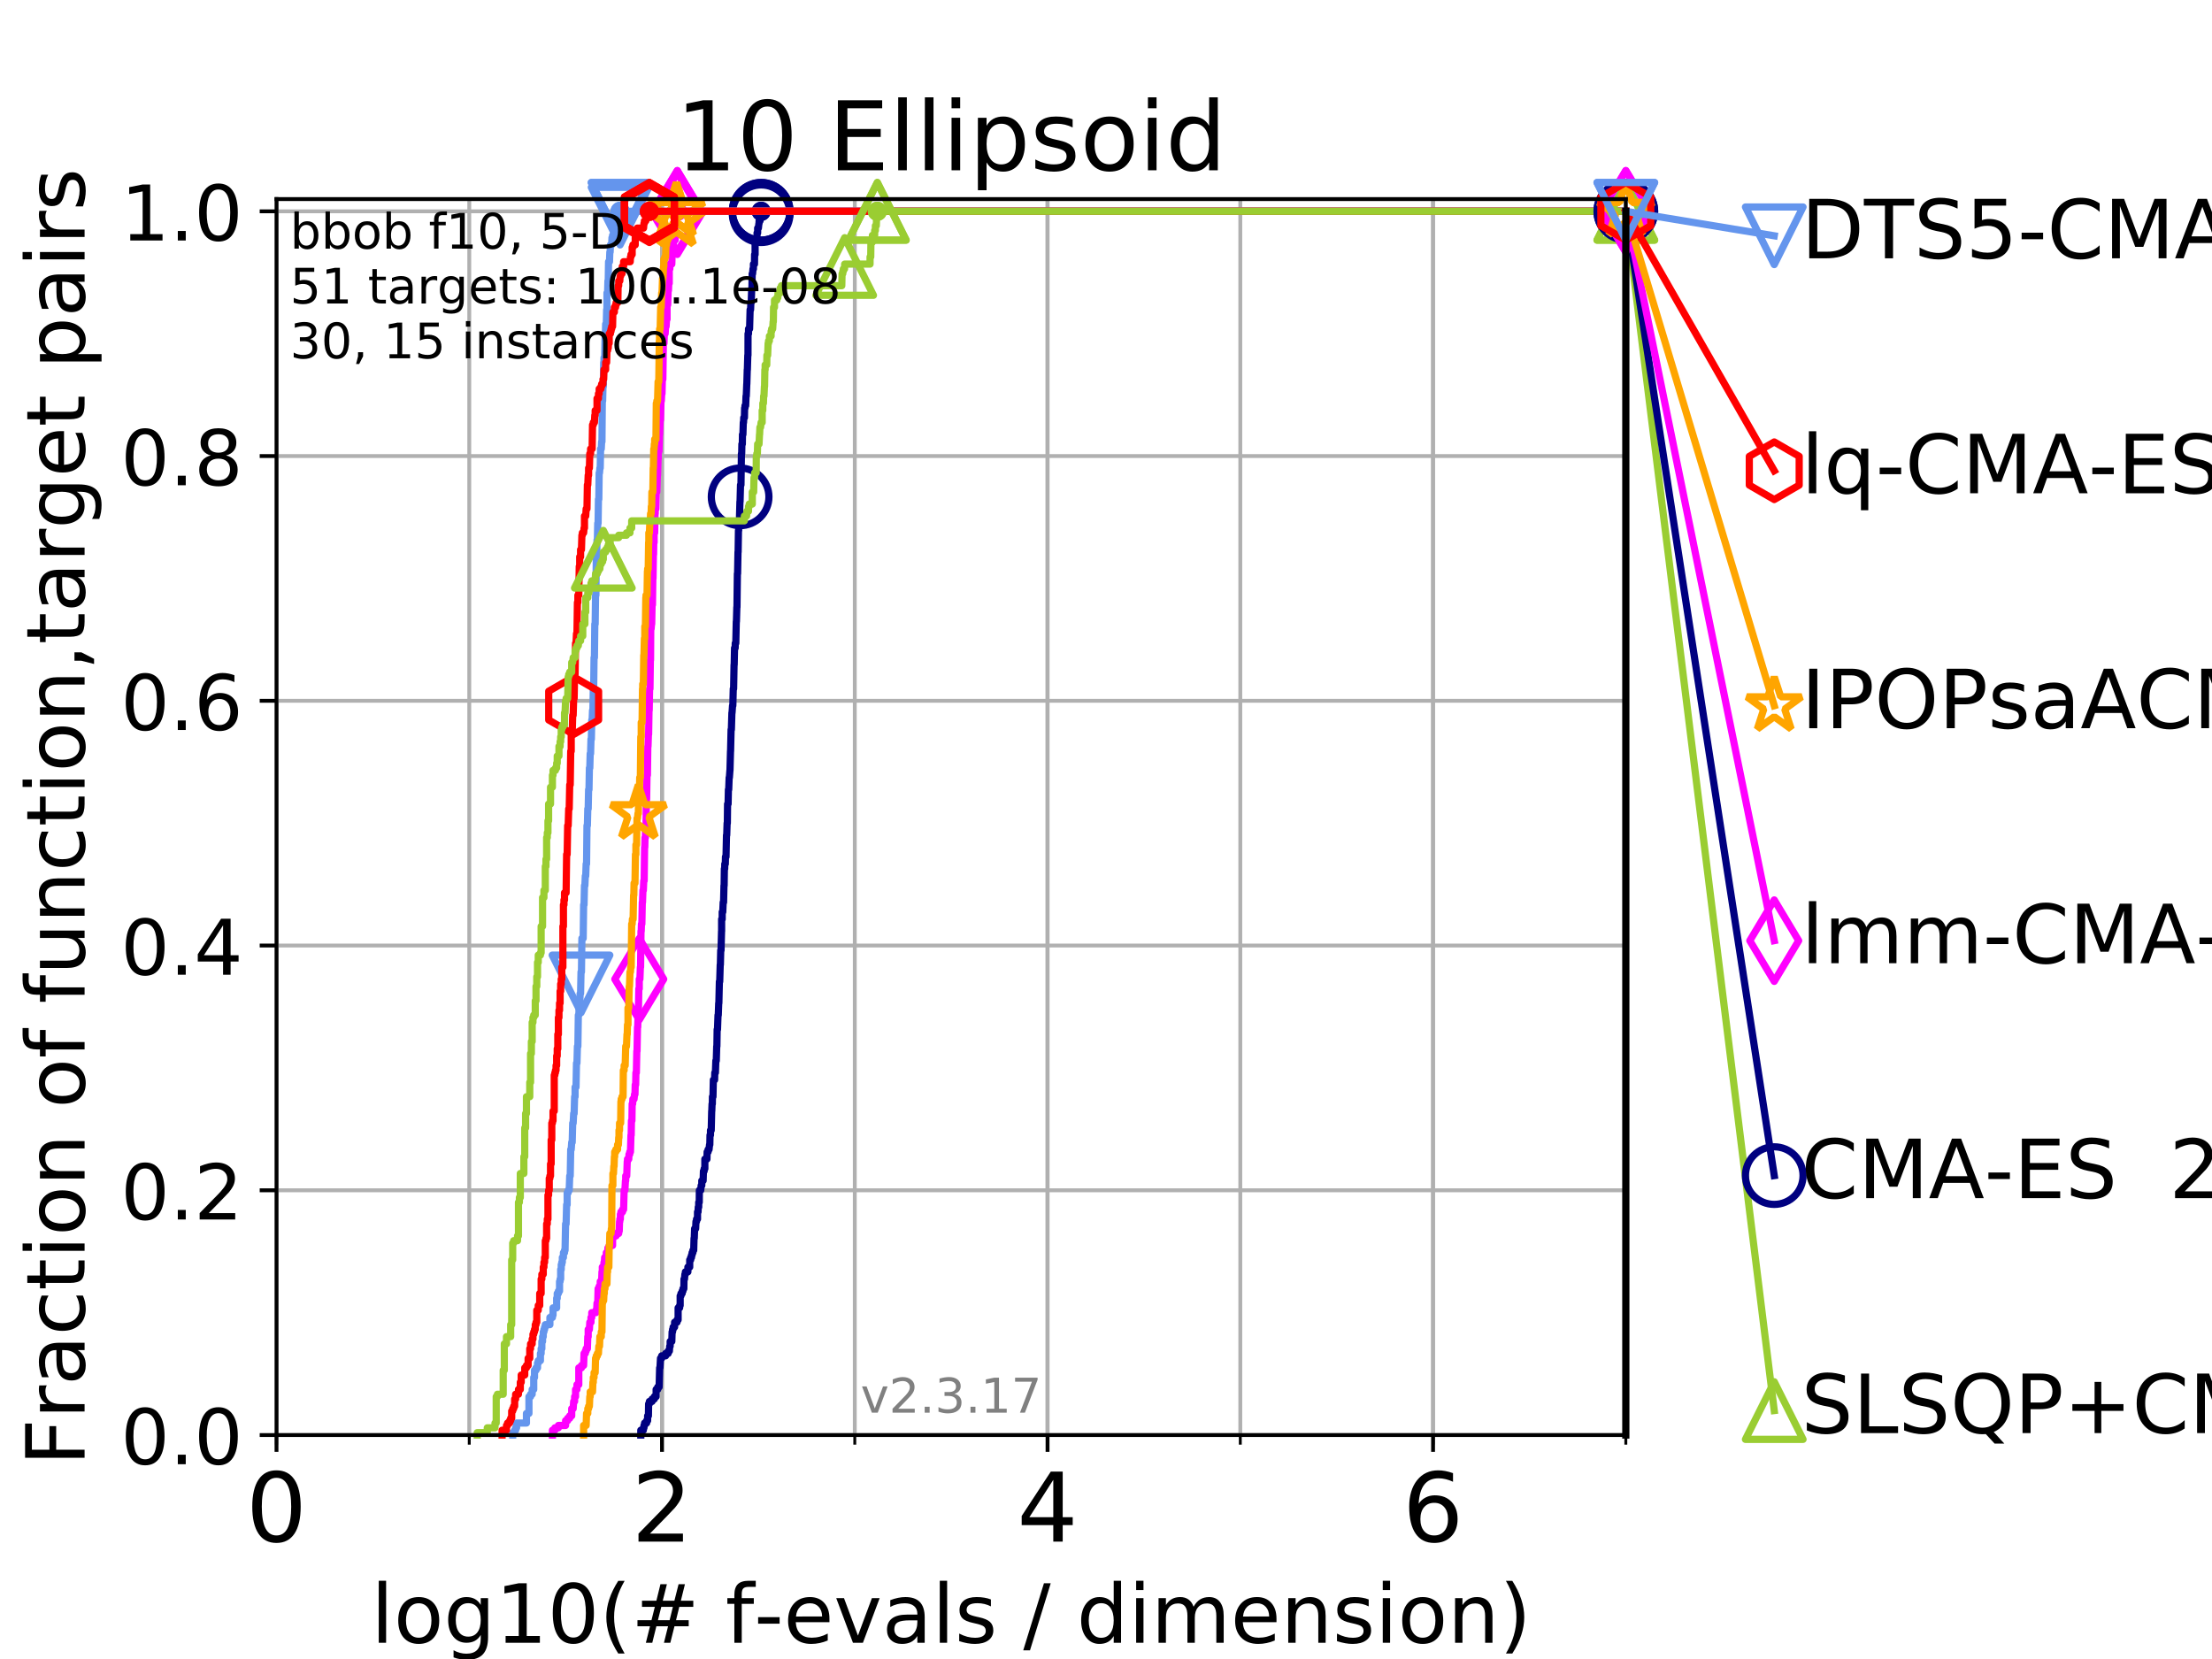 <?xml version="1.0" encoding="utf-8" standalone="no"?>
<!DOCTYPE svg PUBLIC "-//W3C//DTD SVG 1.1//EN"
  "http://www.w3.org/Graphics/SVG/1.1/DTD/svg11.dtd">
<!-- Created with matplotlib (https://matplotlib.org/) -->
<svg height="345.6pt" version="1.1" viewBox="0 0 460.8 345.6" width="460.8pt" xmlns="http://www.w3.org/2000/svg" xmlns:xlink="http://www.w3.org/1999/xlink">
 <defs>
  <style type="text/css">
*{stroke-linecap:butt;stroke-linejoin:round;}
  </style>
 </defs>
 <g id="figure_1">
  <g id="patch_1">
   <path d="M 0 345.6 
L 460.8 345.6 
L 460.8 0 
L 0 0 
z
" style="fill:#ffffff;"/>
  </g>
  <g id="axes_1">
   <g id="patch_2">
    <path d="M 57.6 298.944 
L 338.688 298.944 
L 338.688 41.472 
L 57.6 41.472 
z
" style="fill:#ffffff;"/>
   </g>
   <g id="matplotlib.axis_1">
    <g id="xtick_1">
     <g id="line2d_1">
      <path clip-path="url(#p6cd780299e)" d="M 57.6 298.944 
L 57.6 41.472 
" style="fill:none;stroke:#b0b0b0;stroke-linecap:square;stroke-width:0.8;"/>
     </g>
     <g id="line2d_2">
      <defs>
       <path d="M 0 0 
L 0 3.5 
" id="m856ee7605d" style="stroke:#000000;stroke-width:0.8;"/>
      </defs>
      <g>
       <use style="stroke:#000000;stroke-width:0.8;" x="57.6" xlink:href="#m856ee7605d" y="298.944"/>
      </g>
     </g>
     <g id="text_1">
      <!-- 0 -->
      <defs>
       <path d="M 31.781 66.406 
Q 24.172 66.406 20.328 58.906 
Q 16.5 51.422 16.5 36.375 
Q 16.5 21.391 20.328 13.891 
Q 24.172 6.391 31.781 6.391 
Q 39.453 6.391 43.281 13.891 
Q 47.125 21.391 47.125 36.375 
Q 47.125 51.422 43.281 58.906 
Q 39.453 66.406 31.781 66.406 
z
M 31.781 74.219 
Q 44.047 74.219 50.516 64.516 
Q 56.984 54.828 56.984 36.375 
Q 56.984 17.969 50.516 8.266 
Q 44.047 -1.422 31.781 -1.422 
Q 19.531 -1.422 13.062 8.266 
Q 6.594 17.969 6.594 36.375 
Q 6.594 54.828 13.062 64.516 
Q 19.531 74.219 31.781 74.219 
z
" id="DejaVuSans-48"/>
      </defs>
      <g transform="translate(51.237 321.141)scale(0.2 -0.2)">
       <use xlink:href="#DejaVuSans-48"/>
      </g>
     </g>
    </g>
    <g id="xtick_2">
     <g id="line2d_3">
      <path clip-path="url(#p6cd780299e)" d="M 137.911 298.944 
L 137.911 41.472 
" style="fill:none;stroke:#b0b0b0;stroke-linecap:square;stroke-width:0.8;"/>
     </g>
     <g id="line2d_4">
      <g>
       <use style="stroke:#000000;stroke-width:0.8;" x="137.911" xlink:href="#m856ee7605d" y="298.944"/>
      </g>
     </g>
     <g id="text_2">
      <!-- 2 -->
      <defs>
       <path d="M 19.188 8.297 
L 53.609 8.297 
L 53.609 0 
L 7.328 0 
L 7.328 8.297 
Q 12.938 14.109 22.625 23.891 
Q 32.328 33.688 34.812 36.531 
Q 39.547 41.844 41.422 45.531 
Q 43.312 49.219 43.312 52.781 
Q 43.312 58.594 39.234 62.25 
Q 35.156 65.922 28.609 65.922 
Q 23.969 65.922 18.812 64.312 
Q 13.672 62.703 7.812 59.422 
L 7.812 69.391 
Q 13.766 71.781 18.938 73 
Q 24.125 74.219 28.422 74.219 
Q 39.75 74.219 46.484 68.547 
Q 53.219 62.891 53.219 53.422 
Q 53.219 48.922 51.531 44.891 
Q 49.859 40.875 45.406 35.406 
Q 44.188 33.984 37.641 27.219 
Q 31.109 20.453 19.188 8.297 
z
" id="DejaVuSans-50"/>
      </defs>
      <g transform="translate(131.548 321.141)scale(0.2 -0.2)">
       <use xlink:href="#DejaVuSans-50"/>
      </g>
     </g>
    </g>
    <g id="xtick_3">
     <g id="line2d_5">
      <path clip-path="url(#p6cd780299e)" d="M 218.222 298.944 
L 218.222 41.472 
" style="fill:none;stroke:#b0b0b0;stroke-linecap:square;stroke-width:0.8;"/>
     </g>
     <g id="line2d_6">
      <g>
       <use style="stroke:#000000;stroke-width:0.8;" x="218.222" xlink:href="#m856ee7605d" y="298.944"/>
      </g>
     </g>
     <g id="text_3">
      <!-- 4 -->
      <defs>
       <path d="M 37.797 64.312 
L 12.891 25.391 
L 37.797 25.391 
z
M 35.203 72.906 
L 47.609 72.906 
L 47.609 25.391 
L 58.016 25.391 
L 58.016 17.188 
L 47.609 17.188 
L 47.609 0 
L 37.797 0 
L 37.797 17.188 
L 4.891 17.188 
L 4.891 26.703 
z
" id="DejaVuSans-52"/>
      </defs>
      <g transform="translate(211.859 321.141)scale(0.2 -0.2)">
       <use xlink:href="#DejaVuSans-52"/>
      </g>
     </g>
    </g>
    <g id="xtick_4">
     <g id="line2d_7">
      <path clip-path="url(#p6cd780299e)" d="M 298.533 298.944 
L 298.533 41.472 
" style="fill:none;stroke:#b0b0b0;stroke-linecap:square;stroke-width:0.8;"/>
     </g>
     <g id="line2d_8">
      <g>
       <use style="stroke:#000000;stroke-width:0.8;" x="298.533" xlink:href="#m856ee7605d" y="298.944"/>
      </g>
     </g>
     <g id="text_4">
      <!-- 6 -->
      <defs>
       <path d="M 33.016 40.375 
Q 26.375 40.375 22.484 35.828 
Q 18.609 31.297 18.609 23.391 
Q 18.609 15.531 22.484 10.953 
Q 26.375 6.391 33.016 6.391 
Q 39.656 6.391 43.531 10.953 
Q 47.406 15.531 47.406 23.391 
Q 47.406 31.297 43.531 35.828 
Q 39.656 40.375 33.016 40.375 
z
M 52.594 71.297 
L 52.594 62.312 
Q 48.875 64.062 45.094 64.984 
Q 41.312 65.922 37.594 65.922 
Q 27.828 65.922 22.672 59.328 
Q 17.531 52.734 16.797 39.406 
Q 19.672 43.656 24.016 45.922 
Q 28.375 48.188 33.594 48.188 
Q 44.578 48.188 50.953 41.516 
Q 57.328 34.859 57.328 23.391 
Q 57.328 12.156 50.688 5.359 
Q 44.047 -1.422 33.016 -1.422 
Q 20.359 -1.422 13.672 8.266 
Q 6.984 17.969 6.984 36.375 
Q 6.984 53.656 15.188 63.938 
Q 23.391 74.219 37.203 74.219 
Q 40.922 74.219 44.703 73.484 
Q 48.484 72.75 52.594 71.297 
z
" id="DejaVuSans-54"/>
      </defs>
      <g transform="translate(292.17 321.141)scale(0.2 -0.2)">
       <use xlink:href="#DejaVuSans-54"/>
      </g>
     </g>
    </g>
    <g id="xtick_5">
     <g id="line2d_9">
      <path clip-path="url(#p6cd780299e)" d="M 57.6 298.944 
L 57.6 41.472 
" style="fill:none;stroke:#b0b0b0;stroke-linecap:square;stroke-width:0.8;"/>
     </g>
     <g id="line2d_10">
      <defs>
       <path d="M 0 0 
L 0 2 
" id="m02e51041a2" style="stroke:#000000;stroke-width:0.6;"/>
      </defs>
      <g>
       <use style="stroke:#000000;stroke-width:0.6;" x="57.6" xlink:href="#m02e51041a2" y="298.944"/>
      </g>
     </g>
    </g>
    <g id="xtick_6">
     <g id="line2d_11">
      <path clip-path="url(#p6cd780299e)" d="M 97.755 298.944 
L 97.755 41.472 
" style="fill:none;stroke:#b0b0b0;stroke-linecap:square;stroke-width:0.8;"/>
     </g>
     <g id="line2d_12">
      <g>
       <use style="stroke:#000000;stroke-width:0.6;" x="97.755" xlink:href="#m02e51041a2" y="298.944"/>
      </g>
     </g>
    </g>
    <g id="xtick_7">
     <g id="line2d_13">
      <path clip-path="url(#p6cd780299e)" d="M 137.911 298.944 
L 137.911 41.472 
" style="fill:none;stroke:#b0b0b0;stroke-linecap:square;stroke-width:0.8;"/>
     </g>
     <g id="line2d_14">
      <g>
       <use style="stroke:#000000;stroke-width:0.6;" x="137.911" xlink:href="#m02e51041a2" y="298.944"/>
      </g>
     </g>
    </g>
    <g id="xtick_8">
     <g id="line2d_15">
      <path clip-path="url(#p6cd780299e)" d="M 178.066 298.944 
L 178.066 41.472 
" style="fill:none;stroke:#b0b0b0;stroke-linecap:square;stroke-width:0.8;"/>
     </g>
     <g id="line2d_16">
      <g>
       <use style="stroke:#000000;stroke-width:0.6;" x="178.066" xlink:href="#m02e51041a2" y="298.944"/>
      </g>
     </g>
    </g>
    <g id="xtick_9">
     <g id="line2d_17">
      <path clip-path="url(#p6cd780299e)" d="M 218.222 298.944 
L 218.222 41.472 
" style="fill:none;stroke:#b0b0b0;stroke-linecap:square;stroke-width:0.8;"/>
     </g>
     <g id="line2d_18">
      <g>
       <use style="stroke:#000000;stroke-width:0.6;" x="218.222" xlink:href="#m02e51041a2" y="298.944"/>
      </g>
     </g>
    </g>
    <g id="xtick_10">
     <g id="line2d_19">
      <path clip-path="url(#p6cd780299e)" d="M 258.377 298.944 
L 258.377 41.472 
" style="fill:none;stroke:#b0b0b0;stroke-linecap:square;stroke-width:0.8;"/>
     </g>
     <g id="line2d_20">
      <g>
       <use style="stroke:#000000;stroke-width:0.6;" x="258.377" xlink:href="#m02e51041a2" y="298.944"/>
      </g>
     </g>
    </g>
    <g id="xtick_11">
     <g id="line2d_21">
      <path clip-path="url(#p6cd780299e)" d="M 298.533 298.944 
L 298.533 41.472 
" style="fill:none;stroke:#b0b0b0;stroke-linecap:square;stroke-width:0.8;"/>
     </g>
     <g id="line2d_22">
      <g>
       <use style="stroke:#000000;stroke-width:0.6;" x="298.533" xlink:href="#m02e51041a2" y="298.944"/>
      </g>
     </g>
    </g>
    <g id="xtick_12">
     <g id="line2d_23">
      <path clip-path="url(#p6cd780299e)" d="M 338.688 298.944 
L 338.688 41.472 
" style="fill:none;stroke:#b0b0b0;stroke-linecap:square;stroke-width:0.8;"/>
     </g>
     <g id="line2d_24">
      <g>
       <use style="stroke:#000000;stroke-width:0.6;" x="338.688" xlink:href="#m02e51041a2" y="298.944"/>
      </g>
     </g>
    </g>
    <g id="text_5">
     <!-- log10(# f-evals / dimension) -->
     <defs>
      <path d="M 9.422 75.984 
L 18.406 75.984 
L 18.406 0 
L 9.422 0 
z
" id="DejaVuSans-108"/>
      <path d="M 30.609 48.391 
Q 23.391 48.391 19.188 42.75 
Q 14.984 37.109 14.984 27.297 
Q 14.984 17.484 19.156 11.844 
Q 23.344 6.203 30.609 6.203 
Q 37.797 6.203 41.984 11.859 
Q 46.188 17.531 46.188 27.297 
Q 46.188 37.016 41.984 42.703 
Q 37.797 48.391 30.609 48.391 
z
M 30.609 56 
Q 42.328 56 49.016 48.375 
Q 55.719 40.766 55.719 27.297 
Q 55.719 13.875 49.016 6.219 
Q 42.328 -1.422 30.609 -1.422 
Q 18.844 -1.422 12.172 6.219 
Q 5.516 13.875 5.516 27.297 
Q 5.516 40.766 12.172 48.375 
Q 18.844 56 30.609 56 
z
" id="DejaVuSans-111"/>
      <path d="M 45.406 27.984 
Q 45.406 37.75 41.375 43.109 
Q 37.359 48.484 30.078 48.484 
Q 22.859 48.484 18.828 43.109 
Q 14.797 37.75 14.797 27.984 
Q 14.797 18.266 18.828 12.891 
Q 22.859 7.516 30.078 7.516 
Q 37.359 7.516 41.375 12.891 
Q 45.406 18.266 45.406 27.984 
z
M 54.391 6.781 
Q 54.391 -7.172 48.188 -13.984 
Q 42 -20.797 29.203 -20.797 
Q 24.469 -20.797 20.266 -20.094 
Q 16.062 -19.391 12.109 -17.922 
L 12.109 -9.188 
Q 16.062 -11.328 19.922 -12.344 
Q 23.781 -13.375 27.781 -13.375 
Q 36.625 -13.375 41.016 -8.766 
Q 45.406 -4.156 45.406 5.172 
L 45.406 9.625 
Q 42.625 4.781 38.281 2.391 
Q 33.938 0 27.875 0 
Q 17.828 0 11.672 7.656 
Q 5.516 15.328 5.516 27.984 
Q 5.516 40.672 11.672 48.328 
Q 17.828 56 27.875 56 
Q 33.938 56 38.281 53.609 
Q 42.625 51.219 45.406 46.391 
L 45.406 54.688 
L 54.391 54.688 
z
" id="DejaVuSans-103"/>
      <path d="M 12.406 8.297 
L 28.516 8.297 
L 28.516 63.922 
L 10.984 60.406 
L 10.984 69.391 
L 28.422 72.906 
L 38.281 72.906 
L 38.281 8.297 
L 54.391 8.297 
L 54.391 0 
L 12.406 0 
z
" id="DejaVuSans-49"/>
      <path d="M 31 75.875 
Q 24.469 64.656 21.281 53.656 
Q 18.109 42.672 18.109 31.391 
Q 18.109 20.125 21.312 9.062 
Q 24.516 -2 31 -13.188 
L 23.188 -13.188 
Q 15.875 -1.703 12.234 9.375 
Q 8.594 20.453 8.594 31.391 
Q 8.594 42.281 12.203 53.312 
Q 15.828 64.359 23.188 75.875 
z
" id="DejaVuSans-40"/>
      <path d="M 51.125 44 
L 36.922 44 
L 32.812 27.688 
L 47.125 27.688 
z
M 43.797 71.781 
L 38.719 51.516 
L 52.984 51.516 
L 58.109 71.781 
L 65.922 71.781 
L 60.891 51.516 
L 76.125 51.516 
L 76.125 44 
L 58.984 44 
L 54.984 27.688 
L 70.516 27.688 
L 70.516 20.219 
L 53.078 20.219 
L 48 0 
L 40.188 0 
L 45.219 20.219 
L 30.906 20.219 
L 25.875 0 
L 18.016 0 
L 23.094 20.219 
L 7.719 20.219 
L 7.719 27.688 
L 24.906 27.688 
L 29 44 
L 13.281 44 
L 13.281 51.516 
L 30.906 51.516 
L 35.891 71.781 
z
" id="DejaVuSans-35"/>
      <path id="DejaVuSans-32"/>
      <path d="M 37.109 75.984 
L 37.109 68.5 
L 28.516 68.5 
Q 23.688 68.5 21.797 66.547 
Q 19.922 64.594 19.922 59.516 
L 19.922 54.688 
L 34.719 54.688 
L 34.719 47.703 
L 19.922 47.703 
L 19.922 0 
L 10.891 0 
L 10.891 47.703 
L 2.297 47.703 
L 2.297 54.688 
L 10.891 54.688 
L 10.891 58.5 
Q 10.891 67.625 15.141 71.797 
Q 19.391 75.984 28.609 75.984 
z
" id="DejaVuSans-102"/>
      <path d="M 4.891 31.391 
L 31.203 31.391 
L 31.203 23.391 
L 4.891 23.391 
z
" id="DejaVuSans-45"/>
      <path d="M 56.203 29.594 
L 56.203 25.203 
L 14.891 25.203 
Q 15.484 15.922 20.484 11.062 
Q 25.484 6.203 34.422 6.203 
Q 39.594 6.203 44.453 7.469 
Q 49.312 8.734 54.109 11.281 
L 54.109 2.781 
Q 49.266 0.734 44.188 -0.344 
Q 39.109 -1.422 33.891 -1.422 
Q 20.797 -1.422 13.156 6.188 
Q 5.516 13.812 5.516 26.812 
Q 5.516 40.234 12.766 48.109 
Q 20.016 56 32.328 56 
Q 43.359 56 49.781 48.891 
Q 56.203 41.797 56.203 29.594 
z
M 47.219 32.234 
Q 47.125 39.594 43.094 43.984 
Q 39.062 48.391 32.422 48.391 
Q 24.906 48.391 20.391 44.141 
Q 15.875 39.891 15.188 32.172 
z
" id="DejaVuSans-101"/>
      <path d="M 2.984 54.688 
L 12.5 54.688 
L 29.594 8.797 
L 46.688 54.688 
L 56.203 54.688 
L 35.688 0 
L 23.484 0 
z
" id="DejaVuSans-118"/>
      <path d="M 34.281 27.484 
Q 23.391 27.484 19.188 25 
Q 14.984 22.516 14.984 16.5 
Q 14.984 11.719 18.141 8.906 
Q 21.297 6.109 26.703 6.109 
Q 34.188 6.109 38.703 11.406 
Q 43.219 16.703 43.219 25.484 
L 43.219 27.484 
z
M 52.203 31.203 
L 52.203 0 
L 43.219 0 
L 43.219 8.297 
Q 40.141 3.328 35.547 0.953 
Q 30.953 -1.422 24.312 -1.422 
Q 15.922 -1.422 10.953 3.297 
Q 6 8.016 6 15.922 
Q 6 25.141 12.172 29.828 
Q 18.359 34.516 30.609 34.516 
L 43.219 34.516 
L 43.219 35.406 
Q 43.219 41.609 39.141 45 
Q 35.062 48.391 27.688 48.391 
Q 23 48.391 18.547 47.266 
Q 14.109 46.141 10.016 43.891 
L 10.016 52.203 
Q 14.938 54.109 19.578 55.047 
Q 24.219 56 28.609 56 
Q 40.484 56 46.344 49.844 
Q 52.203 43.703 52.203 31.203 
z
" id="DejaVuSans-97"/>
      <path d="M 44.281 53.078 
L 44.281 44.578 
Q 40.484 46.531 36.375 47.5 
Q 32.281 48.484 27.875 48.484 
Q 21.188 48.484 17.844 46.438 
Q 14.5 44.391 14.5 40.281 
Q 14.5 37.156 16.891 35.375 
Q 19.281 33.594 26.516 31.984 
L 29.594 31.297 
Q 39.156 29.25 43.188 25.516 
Q 47.219 21.781 47.219 15.094 
Q 47.219 7.469 41.188 3.016 
Q 35.156 -1.422 24.609 -1.422 
Q 20.219 -1.422 15.453 -0.562 
Q 10.688 0.297 5.422 2 
L 5.422 11.281 
Q 10.406 8.688 15.234 7.391 
Q 20.062 6.109 24.812 6.109 
Q 31.156 6.109 34.562 8.281 
Q 37.984 10.453 37.984 14.406 
Q 37.984 18.062 35.516 20.016 
Q 33.062 21.969 24.703 23.781 
L 21.578 24.516 
Q 13.234 26.266 9.516 29.906 
Q 5.812 33.547 5.812 39.891 
Q 5.812 47.609 11.281 51.797 
Q 16.75 56 26.812 56 
Q 31.781 56 36.172 55.266 
Q 40.578 54.547 44.281 53.078 
z
" id="DejaVuSans-115"/>
      <path d="M 25.391 72.906 
L 33.688 72.906 
L 8.297 -9.281 
L 0 -9.281 
z
" id="DejaVuSans-47"/>
      <path d="M 45.406 46.391 
L 45.406 75.984 
L 54.391 75.984 
L 54.391 0 
L 45.406 0 
L 45.406 8.203 
Q 42.578 3.328 38.25 0.953 
Q 33.938 -1.422 27.875 -1.422 
Q 17.969 -1.422 11.734 6.484 
Q 5.516 14.406 5.516 27.297 
Q 5.516 40.188 11.734 48.094 
Q 17.969 56 27.875 56 
Q 33.938 56 38.25 53.625 
Q 42.578 51.266 45.406 46.391 
z
M 14.797 27.297 
Q 14.797 17.391 18.875 11.75 
Q 22.953 6.109 30.078 6.109 
Q 37.203 6.109 41.297 11.75 
Q 45.406 17.391 45.406 27.297 
Q 45.406 37.203 41.297 42.844 
Q 37.203 48.484 30.078 48.484 
Q 22.953 48.484 18.875 42.844 
Q 14.797 37.203 14.797 27.297 
z
" id="DejaVuSans-100"/>
      <path d="M 9.422 54.688 
L 18.406 54.688 
L 18.406 0 
L 9.422 0 
z
M 9.422 75.984 
L 18.406 75.984 
L 18.406 64.594 
L 9.422 64.594 
z
" id="DejaVuSans-105"/>
      <path d="M 52 44.188 
Q 55.375 50.25 60.062 53.125 
Q 64.75 56 71.094 56 
Q 79.641 56 84.281 50.016 
Q 88.922 44.047 88.922 33.016 
L 88.922 0 
L 79.891 0 
L 79.891 32.719 
Q 79.891 40.578 77.094 44.375 
Q 74.312 48.188 68.609 48.188 
Q 61.625 48.188 57.562 43.547 
Q 53.516 38.922 53.516 30.906 
L 53.516 0 
L 44.484 0 
L 44.484 32.719 
Q 44.484 40.625 41.703 44.406 
Q 38.922 48.188 33.109 48.188 
Q 26.219 48.188 22.156 43.531 
Q 18.109 38.875 18.109 30.906 
L 18.109 0 
L 9.078 0 
L 9.078 54.688 
L 18.109 54.688 
L 18.109 46.188 
Q 21.188 51.219 25.484 53.609 
Q 29.781 56 35.688 56 
Q 41.656 56 45.828 52.969 
Q 50 49.953 52 44.188 
z
" id="DejaVuSans-109"/>
      <path d="M 54.891 33.016 
L 54.891 0 
L 45.906 0 
L 45.906 32.719 
Q 45.906 40.484 42.875 44.328 
Q 39.844 48.188 33.797 48.188 
Q 26.516 48.188 22.312 43.547 
Q 18.109 38.922 18.109 30.906 
L 18.109 0 
L 9.078 0 
L 9.078 54.688 
L 18.109 54.688 
L 18.109 46.188 
Q 21.344 51.125 25.703 53.562 
Q 30.078 56 35.797 56 
Q 45.219 56 50.047 50.172 
Q 54.891 44.344 54.891 33.016 
z
" id="DejaVuSans-110"/>
      <path d="M 8.016 75.875 
L 15.828 75.875 
Q 23.141 64.359 26.781 53.312 
Q 30.422 42.281 30.422 31.391 
Q 30.422 20.453 26.781 9.375 
Q 23.141 -1.703 15.828 -13.188 
L 8.016 -13.188 
Q 14.5 -2 17.703 9.062 
Q 20.906 20.125 20.906 31.391 
Q 20.906 42.672 17.703 53.656 
Q 14.5 64.656 8.016 75.875 
z
" id="DejaVuSans-41"/>
     </defs>
     <g transform="translate(77.303 342.218)scale(0.17 -0.17)">
      <use xlink:href="#DejaVuSans-108"/>
      <use x="27.783" xlink:href="#DejaVuSans-111"/>
      <use x="88.965" xlink:href="#DejaVuSans-103"/>
      <use x="152.441" xlink:href="#DejaVuSans-49"/>
      <use x="216.064" xlink:href="#DejaVuSans-48"/>
      <use x="279.688" xlink:href="#DejaVuSans-40"/>
      <use x="318.701" xlink:href="#DejaVuSans-35"/>
      <use x="402.49" xlink:href="#DejaVuSans-32"/>
      <use x="434.277" xlink:href="#DejaVuSans-102"/>
      <use x="469.404" xlink:href="#DejaVuSans-45"/>
      <use x="505.488" xlink:href="#DejaVuSans-101"/>
      <use x="567.012" xlink:href="#DejaVuSans-118"/>
      <use x="626.191" xlink:href="#DejaVuSans-97"/>
      <use x="687.471" xlink:href="#DejaVuSans-108"/>
      <use x="715.254" xlink:href="#DejaVuSans-115"/>
      <use x="767.354" xlink:href="#DejaVuSans-32"/>
      <use x="799.141" xlink:href="#DejaVuSans-47"/>
      <use x="832.832" xlink:href="#DejaVuSans-32"/>
      <use x="864.619" xlink:href="#DejaVuSans-100"/>
      <use x="928.096" xlink:href="#DejaVuSans-105"/>
      <use x="955.879" xlink:href="#DejaVuSans-109"/>
      <use x="1053.291" xlink:href="#DejaVuSans-101"/>
      <use x="1114.814" xlink:href="#DejaVuSans-110"/>
      <use x="1178.193" xlink:href="#DejaVuSans-115"/>
      <use x="1230.293" xlink:href="#DejaVuSans-105"/>
      <use x="1258.076" xlink:href="#DejaVuSans-111"/>
      <use x="1319.258" xlink:href="#DejaVuSans-110"/>
      <use x="1382.637" xlink:href="#DejaVuSans-41"/>
     </g>
    </g>
   </g>
   <g id="matplotlib.axis_2">
    <g id="ytick_1">
     <g id="line2d_25">
      <path clip-path="url(#p6cd780299e)" d="M 57.6 298.944 
L 338.688 298.944 
" style="fill:none;stroke:#b0b0b0;stroke-linecap:square;stroke-width:0.8;"/>
     </g>
     <g id="line2d_26">
      <defs>
       <path d="M 0 0 
L -3.5 0 
" id="m44d79f468d" style="stroke:#000000;stroke-width:0.8;"/>
      </defs>
      <g>
       <use style="stroke:#000000;stroke-width:0.8;" x="57.6" xlink:href="#m44d79f468d" y="298.944"/>
      </g>
     </g>
     <g id="text_6">
      <!-- 0.0 -->
      <defs>
       <path d="M 10.688 12.406 
L 21 12.406 
L 21 0 
L 10.688 0 
z
" id="DejaVuSans-46"/>
      </defs>
      <g transform="translate(25.155 305.023)scale(0.16 -0.16)">
       <use xlink:href="#DejaVuSans-48"/>
       <use x="63.623" xlink:href="#DejaVuSans-46"/>
       <use x="95.41" xlink:href="#DejaVuSans-48"/>
      </g>
     </g>
    </g>
    <g id="ytick_2">
     <g id="line2d_27">
      <path clip-path="url(#p6cd780299e)" d="M 57.6 247.959 
L 338.688 247.959 
" style="fill:none;stroke:#b0b0b0;stroke-linecap:square;stroke-width:0.8;"/>
     </g>
     <g id="line2d_28">
      <g>
       <use style="stroke:#000000;stroke-width:0.8;" x="57.6" xlink:href="#m44d79f468d" y="247.959"/>
      </g>
     </g>
     <g id="text_7">
      <!-- 0.2 -->
      <g transform="translate(25.155 254.038)scale(0.16 -0.16)">
       <use xlink:href="#DejaVuSans-48"/>
       <use x="63.623" xlink:href="#DejaVuSans-46"/>
       <use x="95.41" xlink:href="#DejaVuSans-50"/>
      </g>
     </g>
    </g>
    <g id="ytick_3">
     <g id="line2d_29">
      <path clip-path="url(#p6cd780299e)" d="M 57.6 196.975 
L 338.688 196.975 
" style="fill:none;stroke:#b0b0b0;stroke-linecap:square;stroke-width:0.8;"/>
     </g>
     <g id="line2d_30">
      <g>
       <use style="stroke:#000000;stroke-width:0.8;" x="57.6" xlink:href="#m44d79f468d" y="196.975"/>
      </g>
     </g>
     <g id="text_8">
      <!-- 0.4 -->
      <g transform="translate(25.155 203.054)scale(0.16 -0.16)">
       <use xlink:href="#DejaVuSans-48"/>
       <use x="63.623" xlink:href="#DejaVuSans-46"/>
       <use x="95.41" xlink:href="#DejaVuSans-52"/>
      </g>
     </g>
    </g>
    <g id="ytick_4">
     <g id="line2d_31">
      <path clip-path="url(#p6cd780299e)" d="M 57.6 145.99 
L 338.688 145.99 
" style="fill:none;stroke:#b0b0b0;stroke-linecap:square;stroke-width:0.8;"/>
     </g>
     <g id="line2d_32">
      <g>
       <use style="stroke:#000000;stroke-width:0.8;" x="57.6" xlink:href="#m44d79f468d" y="145.99"/>
      </g>
     </g>
     <g id="text_9">
      <!-- 0.6 -->
      <g transform="translate(25.155 152.069)scale(0.16 -0.16)">
       <use xlink:href="#DejaVuSans-48"/>
       <use x="63.623" xlink:href="#DejaVuSans-46"/>
       <use x="95.41" xlink:href="#DejaVuSans-54"/>
      </g>
     </g>
    </g>
    <g id="ytick_5">
     <g id="line2d_33">
      <path clip-path="url(#p6cd780299e)" d="M 57.6 95.006 
L 338.688 95.006 
" style="fill:none;stroke:#b0b0b0;stroke-linecap:square;stroke-width:0.8;"/>
     </g>
     <g id="line2d_34">
      <g>
       <use style="stroke:#000000;stroke-width:0.8;" x="57.6" xlink:href="#m44d79f468d" y="95.006"/>
      </g>
     </g>
     <g id="text_10">
      <!-- 0.8 -->
      <defs>
       <path d="M 31.781 34.625 
Q 24.75 34.625 20.719 30.859 
Q 16.703 27.094 16.703 20.516 
Q 16.703 13.922 20.719 10.156 
Q 24.75 6.391 31.781 6.391 
Q 38.812 6.391 42.859 10.172 
Q 46.922 13.969 46.922 20.516 
Q 46.922 27.094 42.891 30.859 
Q 38.875 34.625 31.781 34.625 
z
M 21.922 38.812 
Q 15.578 40.375 12.031 44.719 
Q 8.5 49.078 8.5 55.328 
Q 8.5 64.062 14.719 69.141 
Q 20.953 74.219 31.781 74.219 
Q 42.672 74.219 48.875 69.141 
Q 55.078 64.062 55.078 55.328 
Q 55.078 49.078 51.531 44.719 
Q 48 40.375 41.703 38.812 
Q 48.828 37.156 52.797 32.312 
Q 56.781 27.484 56.781 20.516 
Q 56.781 9.906 50.312 4.234 
Q 43.844 -1.422 31.781 -1.422 
Q 19.734 -1.422 13.25 4.234 
Q 6.781 9.906 6.781 20.516 
Q 6.781 27.484 10.781 32.312 
Q 14.797 37.156 21.922 38.812 
z
M 18.312 54.391 
Q 18.312 48.734 21.844 45.562 
Q 25.391 42.391 31.781 42.391 
Q 38.141 42.391 41.719 45.562 
Q 45.312 48.734 45.312 54.391 
Q 45.312 60.062 41.719 63.234 
Q 38.141 66.406 31.781 66.406 
Q 25.391 66.406 21.844 63.234 
Q 18.312 60.062 18.312 54.391 
z
" id="DejaVuSans-56"/>
      </defs>
      <g transform="translate(25.155 101.085)scale(0.16 -0.16)">
       <use xlink:href="#DejaVuSans-48"/>
       <use x="63.623" xlink:href="#DejaVuSans-46"/>
       <use x="95.41" xlink:href="#DejaVuSans-56"/>
      </g>
     </g>
    </g>
    <g id="ytick_6">
     <g id="line2d_35">
      <path clip-path="url(#p6cd780299e)" d="M 57.6 44.021 
L 338.688 44.021 
" style="fill:none;stroke:#b0b0b0;stroke-linecap:square;stroke-width:0.8;"/>
     </g>
     <g id="line2d_36">
      <g>
       <use style="stroke:#000000;stroke-width:0.8;" x="57.6" xlink:href="#m44d79f468d" y="44.021"/>
      </g>
     </g>
     <g id="text_11">
      <!-- 1.0 -->
      <g transform="translate(25.155 50.1)scale(0.16 -0.16)">
       <use xlink:href="#DejaVuSans-49"/>
       <use x="63.623" xlink:href="#DejaVuSans-46"/>
       <use x="95.41" xlink:href="#DejaVuSans-48"/>
      </g>
     </g>
    </g>
    <g id="text_12">
     <!-- Fraction of function,target pairs -->
     <defs>
      <path d="M 9.812 72.906 
L 51.703 72.906 
L 51.703 64.594 
L 19.672 64.594 
L 19.672 43.109 
L 48.578 43.109 
L 48.578 34.812 
L 19.672 34.812 
L 19.672 0 
L 9.812 0 
z
" id="DejaVuSans-70"/>
      <path d="M 41.109 46.297 
Q 39.594 47.172 37.812 47.578 
Q 36.031 48 33.891 48 
Q 26.266 48 22.188 43.047 
Q 18.109 38.094 18.109 28.812 
L 18.109 0 
L 9.078 0 
L 9.078 54.688 
L 18.109 54.688 
L 18.109 46.188 
Q 20.953 51.172 25.484 53.578 
Q 30.031 56 36.531 56 
Q 37.453 56 38.578 55.875 
Q 39.703 55.766 41.062 55.516 
z
" id="DejaVuSans-114"/>
      <path d="M 48.781 52.594 
L 48.781 44.188 
Q 44.969 46.297 41.141 47.344 
Q 37.312 48.391 33.406 48.391 
Q 24.656 48.391 19.812 42.844 
Q 14.984 37.312 14.984 27.297 
Q 14.984 17.281 19.812 11.734 
Q 24.656 6.203 33.406 6.203 
Q 37.312 6.203 41.141 7.25 
Q 44.969 8.297 48.781 10.406 
L 48.781 2.094 
Q 45.016 0.344 40.984 -0.531 
Q 36.969 -1.422 32.422 -1.422 
Q 20.062 -1.422 12.781 6.344 
Q 5.516 14.109 5.516 27.297 
Q 5.516 40.672 12.859 48.328 
Q 20.219 56 33.016 56 
Q 37.156 56 41.109 55.141 
Q 45.062 54.297 48.781 52.594 
z
" id="DejaVuSans-99"/>
      <path d="M 18.312 70.219 
L 18.312 54.688 
L 36.812 54.688 
L 36.812 47.703 
L 18.312 47.703 
L 18.312 18.016 
Q 18.312 11.328 20.141 9.422 
Q 21.969 7.516 27.594 7.516 
L 36.812 7.516 
L 36.812 0 
L 27.594 0 
Q 17.188 0 13.234 3.875 
Q 9.281 7.766 9.281 18.016 
L 9.281 47.703 
L 2.688 47.703 
L 2.688 54.688 
L 9.281 54.688 
L 9.281 70.219 
z
" id="DejaVuSans-116"/>
      <path d="M 8.5 21.578 
L 8.5 54.688 
L 17.484 54.688 
L 17.484 21.922 
Q 17.484 14.156 20.5 10.266 
Q 23.531 6.391 29.594 6.391 
Q 36.859 6.391 41.078 11.031 
Q 45.312 15.672 45.312 23.688 
L 45.312 54.688 
L 54.297 54.688 
L 54.297 0 
L 45.312 0 
L 45.312 8.406 
Q 42.047 3.422 37.719 1 
Q 33.406 -1.422 27.688 -1.422 
Q 18.266 -1.422 13.375 4.438 
Q 8.5 10.297 8.5 21.578 
z
M 31.109 56 
z
" id="DejaVuSans-117"/>
      <path d="M 11.719 12.406 
L 22.016 12.406 
L 22.016 4 
L 14.016 -11.625 
L 7.719 -11.625 
L 11.719 4 
z
" id="DejaVuSans-44"/>
      <path d="M 18.109 8.203 
L 18.109 -20.797 
L 9.078 -20.797 
L 9.078 54.688 
L 18.109 54.688 
L 18.109 46.391 
Q 20.953 51.266 25.266 53.625 
Q 29.594 56 35.594 56 
Q 45.562 56 51.781 48.094 
Q 58.016 40.188 58.016 27.297 
Q 58.016 14.406 51.781 6.484 
Q 45.562 -1.422 35.594 -1.422 
Q 29.594 -1.422 25.266 0.953 
Q 20.953 3.328 18.109 8.203 
z
M 48.688 27.297 
Q 48.688 37.203 44.609 42.844 
Q 40.531 48.484 33.406 48.484 
Q 26.266 48.484 22.188 42.844 
Q 18.109 37.203 18.109 27.297 
Q 18.109 17.391 22.188 11.75 
Q 26.266 6.109 33.406 6.109 
Q 40.531 6.109 44.609 11.75 
Q 48.688 17.391 48.688 27.297 
z
" id="DejaVuSans-112"/>
     </defs>
     <g transform="translate(17.62 305.347)rotate(-90)scale(0.17 -0.17)">
      <use xlink:href="#DejaVuSans-70"/>
      <use x="57.41" xlink:href="#DejaVuSans-114"/>
      <use x="98.523" xlink:href="#DejaVuSans-97"/>
      <use x="159.803" xlink:href="#DejaVuSans-99"/>
      <use x="214.783" xlink:href="#DejaVuSans-116"/>
      <use x="253.992" xlink:href="#DejaVuSans-105"/>
      <use x="281.775" xlink:href="#DejaVuSans-111"/>
      <use x="342.957" xlink:href="#DejaVuSans-110"/>
      <use x="406.336" xlink:href="#DejaVuSans-32"/>
      <use x="438.123" xlink:href="#DejaVuSans-111"/>
      <use x="499.305" xlink:href="#DejaVuSans-102"/>
      <use x="534.51" xlink:href="#DejaVuSans-32"/>
      <use x="566.297" xlink:href="#DejaVuSans-102"/>
      <use x="601.502" xlink:href="#DejaVuSans-117"/>
      <use x="664.881" xlink:href="#DejaVuSans-110"/>
      <use x="728.26" xlink:href="#DejaVuSans-99"/>
      <use x="783.24" xlink:href="#DejaVuSans-116"/>
      <use x="822.449" xlink:href="#DejaVuSans-105"/>
      <use x="850.232" xlink:href="#DejaVuSans-111"/>
      <use x="911.414" xlink:href="#DejaVuSans-110"/>
      <use x="974.793" xlink:href="#DejaVuSans-44"/>
      <use x="1006.58" xlink:href="#DejaVuSans-116"/>
      <use x="1045.789" xlink:href="#DejaVuSans-97"/>
      <use x="1107.068" xlink:href="#DejaVuSans-114"/>
      <use x="1148.166" xlink:href="#DejaVuSans-103"/>
      <use x="1211.643" xlink:href="#DejaVuSans-101"/>
      <use x="1273.166" xlink:href="#DejaVuSans-116"/>
      <use x="1312.375" xlink:href="#DejaVuSans-32"/>
      <use x="1344.162" xlink:href="#DejaVuSans-112"/>
      <use x="1407.639" xlink:href="#DejaVuSans-97"/>
      <use x="1468.918" xlink:href="#DejaVuSans-105"/>
      <use x="1496.701" xlink:href="#DejaVuSans-114"/>
      <use x="1537.814" xlink:href="#DejaVuSans-115"/>
     </g>
    </g>
   </g>
   <g id="line2d_37">
    <defs>
     <path d="M 0 1.5 
C 0.398 1.5 0.779 1.342 1.061 1.061 
C 1.342 0.779 1.5 0.398 1.5 0 
C 1.5 -0.398 1.342 -0.779 1.061 -1.061 
C 0.779 -1.342 0.398 -1.5 0 -1.5 
C -0.398 -1.5 -0.779 -1.342 -1.061 -1.061 
C -1.342 -0.779 -1.5 -0.398 -1.5 0 
C -1.5 0.398 -1.342 0.779 -1.061 1.061 
C -0.779 1.342 -0.398 1.5 0 1.5 
z
" id="m085da8b37a" style="stroke:#000080;"/>
    </defs>
    <g>
     <use style="fill:#000080;stroke:#000080;" x="158.562" xlink:href="#m085da8b37a" y="44.021"/>
     <use style="fill:#000080;stroke:#000080;" x="158.562" xlink:href="#m085da8b37a" y="44.021"/>
    </g>
   </g>
   <g id="line2d_38">
    <path d="M 133.488 298.944 
L 133.488 297.944 
L 134.019 297.944 
L 134.019 297.444 
L 134.15 297.444 
L 134.15 296.945 
L 134.279 296.945 
L 134.279 296.445 
L 134.703 296.445 
L 134.703 295.945 
L 134.912 295.945 
L 134.912 294.945 
L 135.077 294.945 
L 135.118 292.446 
L 135.281 292.446 
L 135.281 291.946 
L 135.839 291.946 
L 135.839 291.446 
L 136.304 291.446 
L 136.304 290.946 
L 136.683 290.946 
L 136.683 289.447 
L 137.016 289.447 
L 137.016 288.947 
L 137.308 288.947 
L 137.416 284.948 
L 137.487 284.948 
L 137.594 282.949 
L 137.841 282.949 
L 137.841 282.449 
L 138.662 282.449 
L 138.662 281.949 
L 139.188 281.949 
L 139.188 281.449 
L 139.446 281.449 
L 139.509 280.45 
L 139.605 280.45 
L 139.605 279.45 
L 139.949 279.45 
L 140.011 277.451 
L 140.104 277.451 
L 140.104 276.951 
L 140.226 276.951 
L 140.226 276.451 
L 140.529 276.451 
L 140.529 275.451 
L 141.032 275.451 
L 141.032 274.951 
L 141.264 274.951 
L 141.264 272.452 
L 141.578 272.452 
L 141.578 271.952 
L 141.69 271.952 
L 141.69 269.953 
L 141.858 269.953 
L 141.858 269.453 
L 142.107 269.453 
L 142.107 268.953 
L 142.27 268.953 
L 142.27 268.453 
L 142.459 268.453 
L 142.486 266.454 
L 142.593 266.454 
L 142.673 265.454 
L 142.779 265.454 
L 142.779 264.954 
L 143.299 264.954 
L 143.299 263.955 
L 143.679 263.955 
L 143.679 262.455 
L 143.878 262.455 
L 143.878 261.955 
L 144.051 261.955 
L 144.051 261.455 
L 144.173 261.455 
L 144.173 260.956 
L 144.342 260.956 
L 144.342 260.456 
L 144.511 260.456 
L 144.582 257.956 
L 144.63 257.956 
L 144.701 255.957 
L 144.912 255.957 
L 144.982 254.457 
L 145.098 254.457 
L 145.098 253.958 
L 145.304 253.958 
L 145.304 252.458 
L 145.418 252.458 
L 145.463 251.458 
L 145.554 251.458 
L 145.554 250.459 
L 145.666 250.459 
L 145.688 247.959 
L 145.976 247.959 
L 146.064 246.96 
L 146.194 246.96 
L 146.194 245.96 
L 146.474 245.96 
L 146.538 243.961 
L 146.686 243.961 
L 146.686 243.461 
L 146.833 243.461 
L 146.833 241.461 
L 147.267 241.461 
L 147.308 239.962 
L 147.51 239.962 
L 147.51 239.462 
L 147.71 239.462 
L 147.809 238.462 
L 147.868 238.462 
L 147.908 236.463 
L 148.006 236.463 
L 148.006 235.463 
L 148.161 235.463 
L 148.258 231.464 
L 148.277 231.464 
L 148.335 229.965 
L 148.392 229.965 
L 148.412 228.465 
L 148.526 228.465 
L 148.602 224.966 
L 148.864 224.966 
L 148.901 223.467 
L 149.031 223.467 
L 149.123 220.968 
L 149.214 220.968 
L 149.305 217.969 
L 149.341 217.969 
L 149.396 214.47 
L 149.468 214.47 
L 149.575 211.47 
L 149.629 211.47 
L 149.718 208.971 
L 149.753 208.971 
L 149.859 204.473 
L 149.929 204.473 
L 150.034 200.974 
L 150.068 200.974 
L 150.138 197.975 
L 150.207 197.975 
L 150.31 193.976 
L 150.327 193.976 
L 150.327 191.477 
L 150.446 191.477 
L 150.446 189.977 
L 150.565 189.977 
L 150.649 187.978 
L 150.733 187.978 
L 150.816 184.479 
L 150.85 184.479 
L 150.899 180.98 
L 150.966 180.98 
L 150.982 179.98 
L 151.097 179.98 
L 151.13 178.48 
L 151.244 178.48 
L 151.341 173.982 
L 151.389 173.982 
L 151.47 171.483 
L 151.518 171.483 
L 151.566 167.484 
L 151.677 167.484 
L 151.74 164.485 
L 151.803 164.485 
L 151.897 161.985 
L 151.944 161.985 
L 152.053 160.486 
L 152.068 160.486 
L 152.176 156.487 
L 152.192 156.487 
L 152.299 151.989 
L 152.36 151.989 
L 152.466 148.49 
L 152.497 148.49 
L 152.602 146.99 
L 152.662 146.99 
L 152.752 143.491 
L 152.826 143.491 
L 152.915 138.493 
L 152.944 138.493 
L 153.018 134.994 
L 153.149 134.994 
L 153.164 133.994 
L 153.28 133.994 
L 153.381 129.495 
L 153.409 129.495 
L 153.495 126.496 
L 153.524 126.496 
L 153.609 119.498 
L 153.652 119.498 
L 153.736 115 
L 153.764 115 
L 153.834 110.501 
L 153.876 110.501 
L 153.904 108.502 
L 154.029 108.502 
L 154.14 104.503 
L 154.167 104.503 
L 154.263 101.004 
L 154.358 101.004 
L 154.453 94.506 
L 154.507 94.506 
L 154.547 92.507 
L 154.641 92.507 
L 154.668 90.507 
L 154.761 90.507 
L 154.841 88.008 
L 154.893 88.008 
L 154.933 87.008 
L 155.077 87.008 
L 155.116 85.009 
L 155.194 85.009 
L 155.194 84.509 
L 155.335 84.509 
L 155.412 82.51 
L 155.463 82.51 
L 155.565 80.01 
L 155.578 80.01 
L 155.666 77.011 
L 155.691 77.011 
L 155.779 74.012 
L 155.817 74.012 
L 155.829 69.514 
L 155.929 69.514 
L 155.929 68.514 
L 156.151 68.514 
L 156.261 64.515 
L 156.358 64.515 
L 156.418 63.015 
L 156.491 63.015 
L 156.599 60.016 
L 156.646 60.016 
L 156.694 57.017 
L 156.777 57.017 
L 156.859 56.018 
L 156.953 56.018 
L 156.953 55.018 
L 157.174 55.018 
L 157.197 53.019 
L 157.301 53.019 
L 157.301 50.519 
L 157.585 50.519 
L 157.687 49.02 
L 157.709 49.02 
L 157.709 48.52 
L 157.832 48.52 
L 157.832 47.52 
L 157.987 47.52 
L 158.097 46.52 
L 158.13 46.52 
L 158.13 46.021 
L 158.326 46.021 
L 158.326 45.521 
L 158.519 45.521 
L 158.562 44.021 
L 338.688 44.021 
L 338.688 44.021 
" style="fill:none;stroke:#000080;stroke-linecap:square;stroke-width:1.5;"/>
   </g>
   <g id="line2d_39">
    <defs>
     <path d="M 0 6 
C 1.591 6 3.117 5.368 4.243 4.243 
C 5.368 3.117 6 1.591 6 0 
C 6 -1.591 5.368 -3.117 4.243 -4.243 
C 3.117 -5.368 1.591 -6 0 -6 
C -1.591 -6 -3.117 -5.368 -4.243 -4.243 
C -5.368 -3.117 -6 -1.591 -6 0 
C -6 1.591 -5.368 3.117 -4.243 4.243 
C -3.117 5.368 -1.591 6 0 6 
z
" id="m94a50aecda" style="stroke:#000080;stroke-width:1.5;"/>
    </defs>
    <g>
     <use style="fill-opacity:0;stroke:#000080;stroke-width:1.5;" x="154.181" xlink:href="#m94a50aecda" y="103.503"/>
     <use style="fill-opacity:0;stroke:#000080;stroke-width:1.5;" x="158.562" xlink:href="#m94a50aecda" y="44.521"/>
     <use style="fill-opacity:0;stroke:#000080;stroke-width:1.5;" x="158.562" xlink:href="#m94a50aecda" y="44.021"/>
     <use style="fill-opacity:0;stroke:#000080;stroke-width:1.5;" x="158.562" xlink:href="#m94a50aecda" y="44.021"/>
     <use style="fill-opacity:0;stroke:#000080;stroke-width:1.5;" x="338.688" xlink:href="#m94a50aecda" y="44.021"/>
    </g>
   </g>
   <g id="line2d_40">
    <path style="fill:none;stroke:#000080;stroke-linecap:square;stroke-width:1.5;"/>
    <g/>
   </g>
   <g id="line2d_41">
    <defs>
     <path d="M 0 1.5 
C 0.398 1.5 0.779 1.342 1.061 1.061 
C 1.342 0.779 1.5 0.398 1.5 0 
C 1.5 -0.398 1.342 -0.779 1.061 -1.061 
C 0.779 -1.342 0.398 -1.5 0 -1.5 
C -0.398 -1.5 -0.779 -1.342 -1.061 -1.061 
C -1.342 -0.779 -1.5 -0.398 -1.5 0 
C -1.5 0.398 -1.342 0.779 -1.061 1.061 
C -0.779 1.342 -0.398 1.5 0 1.5 
z
" id="m46b109b1f5" style="stroke:#ff00ff;"/>
    </defs>
    <g>
     <use style="fill:#ff00ff;stroke:#ff00ff;" x="141.09" xlink:href="#m46b109b1f5" y="44.021"/>
     <use style="fill:#ff00ff;stroke:#ff00ff;" x="141.09" xlink:href="#m46b109b1f5" y="44.021"/>
    </g>
   </g>
   <g id="line2d_42">
    <path d="M 115.077 298.944 
L 115.077 297.944 
L 115.586 297.944 
L 115.586 297.444 
L 116.323 297.444 
L 116.323 296.945 
L 117.821 296.945 
L 117.821 295.945 
L 118.257 295.945 
L 118.257 295.445 
L 118.682 295.445 
L 118.682 294.945 
L 119.097 294.945 
L 119.097 293.446 
L 119.402 293.446 
L 119.503 291.946 
L 119.702 291.946 
L 119.702 290.946 
L 119.899 290.946 
L 119.899 289.447 
L 120.191 289.447 
L 120.191 288.447 
L 120.572 288.447 
L 120.572 284.948 
L 121.128 284.948 
L 121.128 284.448 
L 121.579 284.448 
L 121.668 281.949 
L 121.931 281.949 
L 121.931 281.449 
L 122.105 281.449 
L 122.105 280.949 
L 122.362 280.949 
L 122.447 278.45 
L 122.531 278.45 
L 122.531 276.951 
L 122.782 276.951 
L 122.865 275.451 
L 123.111 275.451 
L 123.111 274.451 
L 123.274 274.451 
L 123.274 273.452 
L 124.14 273.452 
L 124.14 272.952 
L 124.293 272.952 
L 124.369 271.452 
L 124.52 271.452 
L 124.595 268.453 
L 124.818 268.453 
L 124.818 267.953 
L 125.038 267.953 
L 125.038 266.954 
L 125.328 266.954 
L 125.399 264.954 
L 125.471 264.954 
L 125.471 263.955 
L 125.753 263.955 
L 125.823 262.955 
L 125.892 262.955 
L 125.962 261.955 
L 126.304 261.955 
L 126.304 260.956 
L 126.64 260.956 
L 126.64 259.956 
L 126.905 259.956 
L 126.905 259.456 
L 127.611 259.456 
L 127.611 257.956 
L 127.737 257.956 
L 127.737 257.457 
L 128.351 257.457 
L 128.351 256.957 
L 128.886 256.957 
L 128.886 256.457 
L 129.002 256.457 
L 129.06 254.457 
L 129.118 254.457 
L 129.118 253.958 
L 129.233 253.958 
L 129.233 252.958 
L 129.348 252.958 
L 129.348 252.458 
L 129.686 252.458 
L 129.686 251.958 
L 129.909 251.958 
L 130.019 247.959 
L 130.182 247.959 
L 130.291 245.96 
L 130.345 245.96 
L 130.345 244.96 
L 130.559 244.96 
L 130.665 241.961 
L 130.717 241.961 
L 130.717 241.461 
L 130.979 241.461 
L 131.031 240.462 
L 131.185 240.462 
L 131.185 239.962 
L 131.338 239.962 
L 131.44 236.463 
L 131.49 236.463 
L 131.541 233.464 
L 131.641 233.464 
L 131.691 229.965 
L 131.79 229.965 
L 131.84 228.965 
L 132.085 228.965 
L 132.182 227.966 
L 132.279 227.966 
L 132.327 225.966 
L 132.423 225.966 
L 132.47 223.467 
L 132.565 223.467 
L 132.66 218.968 
L 132.707 218.968 
L 132.801 213.97 
L 132.847 213.97 
L 132.94 210.971 
L 132.987 210.971 
L 133.079 205.972 
L 133.171 205.972 
L 133.171 203.973 
L 133.307 203.973 
L 133.398 201.474 
L 133.443 201.474 
L 133.533 193.976 
L 133.578 193.976 
L 133.623 192.476 
L 133.712 192.476 
L 133.8 187.978 
L 133.844 187.978 
L 133.932 185.478 
L 134.019 185.478 
L 134.106 183.479 
L 134.193 183.479 
L 134.279 176.481 
L 134.322 176.481 
L 134.365 174.482 
L 134.45 174.482 
L 134.492 171.982 
L 134.577 171.982 
L 134.661 166.484 
L 134.703 166.484 
L 134.787 161.486 
L 134.87 161.486 
L 134.953 155.487 
L 134.994 155.487 
L 135.077 152.988 
L 135.118 152.988 
L 135.199 147.99 
L 135.24 147.99 
L 135.321 143.491 
L 135.402 143.491 
L 135.482 137.493 
L 135.522 137.493 
L 135.562 130.995 
L 135.642 130.995 
L 135.721 129.995 
L 135.761 129.995 
L 135.839 125.996 
L 135.918 125.996 
L 135.996 120.498 
L 136.035 120.498 
L 136.112 115.5 
L 136.151 115.5 
L 136.189 113 
L 136.266 113 
L 136.266 111.001 
L 136.381 111.001 
L 136.457 107.002 
L 136.495 107.002 
L 136.495 106.002 
L 136.645 106.002 
L 136.72 102.504 
L 136.832 102.504 
L 136.943 99.005 
L 136.98 99.005 
L 137.09 95.506 
L 137.126 95.506 
L 137.126 94.006 
L 137.271 94.006 
L 137.38 90.507 
L 137.416 90.507 
L 137.523 87.508 
L 137.594 87.508 
L 137.7 83.509 
L 137.771 83.509 
L 137.841 82.01 
L 137.911 82.01 
L 137.98 79.011 
L 138.084 79.011 
L 138.188 71.513 
L 138.324 71.513 
L 138.392 69.514 
L 138.561 69.514 
L 138.662 68.014 
L 138.762 68.014 
L 138.861 66.514 
L 138.96 66.514 
L 138.96 63.515 
L 139.091 63.515 
L 139.188 60.516 
L 139.253 60.516 
L 139.317 59.017 
L 139.414 59.017 
L 139.414 56.018 
L 139.541 56.018 
L 139.541 55.018 
L 139.949 55.018 
L 140.042 52.019 
L 140.135 52.019 
L 140.165 51.019 
L 140.287 51.019 
L 140.287 50.019 
L 140.649 50.019 
L 140.738 44.521 
L 141.09 44.521 
L 141.09 44.021 
L 338.688 44.021 
L 338.688 44.021 
" style="fill:none;stroke:#ff00ff;stroke-linecap:square;stroke-width:1.5;"/>
   </g>
   <g id="line2d_43">
    <defs>
     <path d="M -0 8.485 
L 5.091 0 
L 0 -8.485 
L -5.091 -0 
z
" id="m30c3f95389" style="stroke:#ff00ff;stroke-linejoin:miter;stroke-width:1.5;"/>
    </defs>
    <g>
     <use style="fill-opacity:0;stroke:#ff00ff;stroke-linejoin:miter;stroke-width:1.5;" x="133.171" xlink:href="#m30c3f95389" y="203.973"/>
     <use style="fill-opacity:0;stroke:#ff00ff;stroke-linejoin:miter;stroke-width:1.5;" x="141.09" xlink:href="#m30c3f95389" y="44.521"/>
     <use style="fill-opacity:0;stroke:#ff00ff;stroke-linejoin:miter;stroke-width:1.5;" x="141.09" xlink:href="#m30c3f95389" y="44.021"/>
     <use style="fill-opacity:0;stroke:#ff00ff;stroke-linejoin:miter;stroke-width:1.5;" x="141.09" xlink:href="#m30c3f95389" y="44.021"/>
     <use style="fill-opacity:0;stroke:#ff00ff;stroke-linejoin:miter;stroke-width:1.5;" x="338.688" xlink:href="#m30c3f95389" y="44.021"/>
    </g>
   </g>
   <g id="line2d_44">
    <path style="fill:none;stroke:#ff00ff;stroke-linecap:square;stroke-width:1.5;"/>
    <g/>
   </g>
   <g id="line2d_45">
    <defs>
     <path d="M 0 1.5 
C 0.398 1.5 0.779 1.342 1.061 1.061 
C 1.342 0.779 1.5 0.398 1.5 0 
C 1.5 -0.398 1.342 -0.779 1.061 -1.061 
C 0.779 -1.342 0.398 -1.5 0 -1.5 
C -0.398 -1.5 -0.779 -1.342 -1.061 -1.061 
C -1.342 -0.779 -1.5 -0.398 -1.5 0 
C -1.5 0.398 -1.342 0.779 -1.061 1.061 
C -0.779 1.342 -0.398 1.5 0 1.5 
z
" id="m6efe11db42" style="stroke:#ffa500;"/>
    </defs>
    <g>
     <use style="fill:#ffa500;stroke:#ffa500;" x="140.915" xlink:href="#m6efe11db42" y="44.021"/>
     <use style="fill:#ffa500;stroke:#ffa500;" x="140.915" xlink:href="#m6efe11db42" y="44.021"/>
    </g>
   </g>
   <g id="line2d_46">
    <path d="M 121.579 298.944 
L 121.579 296.945 
L 122.105 296.945 
L 122.191 294.445 
L 122.447 294.445 
L 122.447 293.446 
L 122.615 293.446 
L 122.615 292.946 
L 122.782 292.946 
L 122.865 290.946 
L 122.948 290.946 
L 122.948 289.947 
L 123.434 289.947 
L 123.514 287.947 
L 123.594 287.947 
L 123.594 286.948 
L 123.751 286.948 
L 123.751 285.948 
L 123.985 285.948 
L 124.063 282.949 
L 124.216 282.949 
L 124.216 282.449 
L 124.444 282.449 
L 124.444 281.949 
L 124.669 281.949 
L 124.744 280.45 
L 124.892 280.45 
L 124.965 278.45 
L 125.256 278.45 
L 125.256 277.451 
L 125.399 277.451 
L 125.471 271.452 
L 125.542 271.452 
L 125.542 270.952 
L 125.753 270.952 
L 125.823 269.453 
L 125.892 269.453 
L 125.892 268.453 
L 126.031 268.453 
L 126.031 267.454 
L 126.44 267.454 
L 126.507 264.954 
L 126.574 264.954 
L 126.574 263.955 
L 126.839 263.955 
L 126.905 259.456 
L 126.97 259.456 
L 127.035 256.957 
L 127.294 256.957 
L 127.358 255.957 
L 127.421 255.957 
L 127.485 246.96 
L 127.674 246.96 
L 127.674 244.461 
L 127.799 244.461 
L 127.861 242.961 
L 127.923 242.961 
L 127.985 240.962 
L 128.047 240.962 
L 128.047 239.962 
L 128.291 239.962 
L 128.291 239.462 
L 128.65 239.462 
L 128.65 238.462 
L 128.827 238.462 
L 128.886 236.963 
L 128.944 236.963 
L 128.944 235.463 
L 129.06 235.463 
L 129.06 233.964 
L 129.291 233.964 
L 129.348 229.465 
L 129.405 229.465 
L 129.405 228.965 
L 129.574 228.965 
L 129.574 228.465 
L 129.798 228.465 
L 129.853 222.967 
L 130.019 222.967 
L 130.019 221.967 
L 130.237 221.967 
L 130.345 217.969 
L 130.505 217.969 
L 130.612 215.469 
L 130.665 215.469 
L 130.717 213.47 
L 130.822 213.47 
L 130.822 209.971 
L 130.979 209.971 
L 131.082 205.472 
L 131.134 205.472 
L 131.236 202.473 
L 131.338 202.473 
L 131.389 201.474 
L 131.49 201.474 
L 131.591 192.476 
L 131.691 192.476 
L 131.74 191.477 
L 131.889 191.477 
L 131.987 186.478 
L 132.036 186.478 
L 132.085 183.979 
L 132.279 183.979 
L 132.375 177.981 
L 132.47 177.981 
L 132.47 175.981 
L 132.613 175.981 
L 132.707 170.483 
L 132.801 170.483 
L 132.894 169.483 
L 132.987 169.483 
L 133.033 164.485 
L 133.216 164.485 
L 133.262 161.985 
L 133.398 161.985 
L 133.488 153.488 
L 133.578 153.488 
L 133.578 150.489 
L 133.756 150.489 
L 133.844 143.491 
L 133.888 143.491 
L 133.888 142.491 
L 134.019 142.491 
L 134.106 136.493 
L 134.15 136.493 
L 134.236 132.994 
L 134.322 132.994 
L 134.322 130.495 
L 134.45 130.495 
L 134.535 124.497 
L 134.577 124.497 
L 134.577 123.997 
L 134.787 123.997 
L 134.87 118.999 
L 134.912 118.999 
L 134.912 118.499 
L 135.036 118.499 
L 135.118 113 
L 135.159 113 
L 135.159 111.001 
L 135.281 111.001 
L 135.362 109.002 
L 135.442 109.002 
L 135.522 107.002 
L 135.642 107.002 
L 135.682 105.503 
L 135.761 105.503 
L 135.8 102.504 
L 135.996 102.504 
L 136.073 97.505 
L 136.112 97.505 
L 136.189 93.506 
L 136.266 93.506 
L 136.304 92.507 
L 136.381 92.507 
L 136.381 91.507 
L 136.645 91.507 
L 136.72 84.009 
L 136.832 84.009 
L 136.832 83.509 
L 136.98 83.509 
L 137.09 79.51 
L 137.235 79.51 
L 137.344 71.013 
L 137.38 71.013 
L 137.416 68.514 
L 137.523 68.514 
L 137.63 64.015 
L 137.736 64.015 
L 137.841 61.016 
L 137.911 61.016 
L 138.015 58.017 
L 138.119 58.017 
L 138.222 55.518 
L 138.29 55.518 
L 138.29 54.018 
L 138.494 54.018 
L 138.494 53.518 
L 138.662 53.518 
L 138.728 51.019 
L 138.861 51.019 
L 138.894 50.019 
L 139.123 50.019 
L 139.123 48.02 
L 139.446 48.02 
L 139.446 47.52 
L 139.949 47.52 
L 139.949 47.02 
L 140.196 47.02 
L 140.196 46.52 
L 140.649 46.52 
L 140.649 46.021 
L 140.915 46.021 
L 140.915 44.021 
L 338.688 44.021 
L 338.688 44.021 
" style="fill:none;stroke:#ffa500;stroke-linecap:square;stroke-width:1.5;"/>
   </g>
   <g id="line2d_47">
    <defs>
     <path d="M 0 -6 
L -1.347 -1.854 
L -5.706 -1.854 
L -2.18 0.708 
L -3.527 4.854 
L -0 2.292 
L 3.527 4.854 
L 2.18 0.708 
L 5.706 -1.854 
L 1.347 -1.854 
z
" id="m97b2f94d62" style="stroke:#ffa500;stroke-linejoin:bevel;stroke-width:1.5;"/>
    </defs>
    <g>
     <use style="fill-opacity:0;stroke:#ffa500;stroke-linejoin:bevel;stroke-width:1.5;" x="132.987" xlink:href="#m97b2f94d62" y="169.483"/>
     <use style="fill-opacity:0;stroke:#ffa500;stroke-linejoin:bevel;stroke-width:1.5;" x="140.915" xlink:href="#m97b2f94d62" y="46.021"/>
     <use style="fill-opacity:0;stroke:#ffa500;stroke-linejoin:bevel;stroke-width:1.5;" x="140.915" xlink:href="#m97b2f94d62" y="44.021"/>
     <use style="fill-opacity:0;stroke:#ffa500;stroke-linejoin:bevel;stroke-width:1.5;" x="140.915" xlink:href="#m97b2f94d62" y="44.021"/>
     <use style="fill-opacity:0;stroke:#ffa500;stroke-linejoin:bevel;stroke-width:1.5;" x="338.688" xlink:href="#m97b2f94d62" y="44.021"/>
    </g>
   </g>
   <g id="line2d_48">
    <path style="fill:none;stroke:#ffa500;stroke-linecap:square;stroke-width:1.5;"/>
    <g/>
   </g>
   <g id="line2d_49">
    <defs>
     <path d="M 0 1.5 
C 0.398 1.5 0.779 1.342 1.061 1.061 
C 1.342 0.779 1.5 0.398 1.5 0 
C 1.5 -0.398 1.342 -0.779 1.061 -1.061 
C 0.779 -1.342 0.398 -1.5 0 -1.5 
C -0.398 -1.5 -0.779 -1.342 -1.061 -1.061 
C -1.342 -0.779 -1.5 -0.398 -1.5 0 
C -1.5 0.398 -1.342 0.779 -1.061 1.061 
C -0.779 1.342 -0.398 1.5 0 1.5 
z
" id="medb3197e61" style="stroke:#6495ed;"/>
    </defs>
    <g>
     <use style="fill:#6495ed;stroke:#6495ed;" x="129.176" xlink:href="#medb3197e61" y="44.021"/>
     <use style="fill:#6495ed;stroke:#6495ed;" x="129.176" xlink:href="#medb3197e61" y="44.021"/>
    </g>
   </g>
   <g id="line2d_50">
    <path d="M 106.803 298.944 
L 106.803 298.444 
L 107.213 298.444 
L 107.213 297.944 
L 107.415 297.944 
L 107.415 297.444 
L 107.614 297.444 
L 107.614 296.445 
L 109.668 296.445 
L 109.668 294.445 
L 110.189 294.445 
L 110.189 290.946 
L 110.527 290.946 
L 110.527 290.447 
L 110.86 290.447 
L 110.86 289.447 
L 111.186 289.447 
L 111.186 286.948 
L 111.346 286.948 
L 111.346 285.448 
L 111.663 285.448 
L 111.663 284.948 
L 111.975 284.948 
L 111.975 283.949 
L 112.128 283.949 
L 112.128 283.449 
L 112.581 283.449 
L 112.581 281.949 
L 112.73 281.949 
L 112.73 280.949 
L 112.877 280.949 
L 112.877 279.45 
L 113.023 279.45 
L 113.023 278.45 
L 113.168 278.45 
L 113.168 277.451 
L 113.311 277.451 
L 113.311 276.951 
L 113.454 276.951 
L 113.454 276.451 
L 113.595 276.451 
L 113.595 275.951 
L 114.552 275.951 
L 114.552 274.451 
L 115.077 274.451 
L 115.077 273.952 
L 115.206 273.952 
L 115.206 272.452 
L 115.959 272.452 
L 115.959 270.453 
L 116.081 270.453 
L 116.081 269.453 
L 116.323 269.453 
L 116.323 268.953 
L 116.562 268.953 
L 116.562 266.954 
L 116.68 266.954 
L 116.68 266.454 
L 116.798 266.454 
L 116.798 264.454 
L 116.914 264.454 
L 116.914 263.455 
L 117.03 263.455 
L 117.03 262.955 
L 117.145 262.955 
L 117.145 261.955 
L 117.373 261.955 
L 117.373 260.956 
L 117.598 260.956 
L 117.598 260.456 
L 117.71 260.456 
L 117.821 254.957 
L 117.931 254.957 
L 118.04 250.959 
L 118.149 250.959 
L 118.149 248.459 
L 118.364 248.459 
L 118.364 247.959 
L 118.577 247.959 
L 118.682 244.96 
L 118.787 244.96 
L 118.891 239.462 
L 118.994 239.462 
L 119.097 237.962 
L 119.199 237.962 
L 119.301 233.964 
L 119.402 233.964 
L 119.503 231.964 
L 119.603 231.964 
L 119.702 228.465 
L 119.801 228.465 
L 119.801 226.466 
L 119.997 226.466 
L 120.094 221.467 
L 120.191 221.467 
L 120.287 217.969 
L 120.382 217.969 
L 120.477 211.47 
L 120.572 211.47 
L 120.666 209.471 
L 120.759 209.471 
L 120.852 206.972 
L 120.945 206.972 
L 121.037 202.473 
L 121.128 202.473 
L 121.219 195.475 
L 121.49 195.475 
L 121.579 188.477 
L 121.668 188.477 
L 121.756 184.479 
L 121.844 184.479 
L 121.931 182.479 
L 122.018 182.479 
L 122.105 179.98 
L 122.191 179.98 
L 122.277 171.982 
L 122.362 171.982 
L 122.447 168.484 
L 122.531 168.484 
L 122.615 164.485 
L 122.699 164.485 
L 122.782 159.986 
L 122.865 159.986 
L 122.948 156.987 
L 123.03 156.987 
L 123.111 153.988 
L 123.193 153.988 
L 123.274 149.989 
L 123.354 149.989 
L 123.434 147.99 
L 123.514 147.99 
L 123.594 143.491 
L 123.673 143.491 
L 123.751 136.993 
L 123.83 136.993 
L 123.908 129.995 
L 123.985 129.995 
L 124.063 123.997 
L 124.14 123.997 
L 124.216 116.499 
L 124.293 116.499 
L 124.369 112.5 
L 124.444 112.5 
L 124.52 109.002 
L 124.595 109.002 
L 124.669 104.003 
L 124.744 104.003 
L 124.818 98.505 
L 124.892 98.505 
L 124.965 97.505 
L 125.038 97.505 
L 125.111 93.506 
L 125.256 93.506 
L 125.328 92.007 
L 125.399 92.007 
L 125.471 83.509 
L 125.542 83.509 
L 125.612 80.51 
L 125.683 80.51 
L 125.753 75.512 
L 125.823 75.512 
L 125.823 74.512 
L 125.962 74.512 
L 126.031 70.513 
L 126.1 70.513 
L 126.168 67.514 
L 126.304 67.514 
L 126.372 64.515 
L 126.44 64.515 
L 126.44 61.016 
L 126.574 61.016 
L 126.64 58.517 
L 126.707 58.517 
L 126.773 54.518 
L 126.97 54.518 
L 127.035 52.519 
L 127.1 52.519 
L 127.165 51.019 
L 127.421 51.019 
L 127.485 49.52 
L 127.611 49.52 
L 127.611 49.02 
L 127.923 49.02 
L 127.985 45.021 
L 129.176 45.021 
L 129.176 44.021 
L 338.688 44.021 
L 338.688 44.021 
" style="fill:none;stroke:#6495ed;stroke-linecap:square;stroke-width:1.5;"/>
   </g>
   <g id="line2d_51">
    <defs>
     <path d="M -0 6 
L 6 -6 
L -6 -6 
z
" id="m1ac43d4f35" style="stroke:#6495ed;stroke-linejoin:miter;stroke-width:1.5;"/>
    </defs>
    <g>
     <use style="fill-opacity:0;stroke:#6495ed;stroke-linejoin:miter;stroke-width:1.5;" x="121.037" xlink:href="#m1ac43d4f35" y="204.972"/>
     <use style="fill-opacity:0;stroke:#6495ed;stroke-linejoin:miter;stroke-width:1.5;" x="129.176" xlink:href="#m1ac43d4f35" y="45.021"/>
     <use style="fill-opacity:0;stroke:#6495ed;stroke-linejoin:miter;stroke-width:1.5;" x="129.176" xlink:href="#m1ac43d4f35" y="44.021"/>
     <use style="fill-opacity:0;stroke:#6495ed;stroke-linejoin:miter;stroke-width:1.5;" x="129.176" xlink:href="#m1ac43d4f35" y="44.021"/>
     <use style="fill-opacity:0;stroke:#6495ed;stroke-linejoin:miter;stroke-width:1.5;" x="338.688" xlink:href="#m1ac43d4f35" y="44.021"/>
    </g>
   </g>
   <g id="line2d_52">
    <path style="fill:none;stroke:#6495ed;stroke-linecap:square;stroke-width:1.5;"/>
    <g/>
   </g>
   <g id="line2d_53">
    <defs>
     <path d="M 0 1.5 
C 0.398 1.5 0.779 1.342 1.061 1.061 
C 1.342 0.779 1.5 0.398 1.5 0 
C 1.5 -0.398 1.342 -0.779 1.061 -1.061 
C 0.779 -1.342 0.398 -1.5 0 -1.5 
C -0.398 -1.5 -0.779 -1.342 -1.061 -1.061 
C -1.342 -0.779 -1.5 -0.398 -1.5 0 
C -1.5 0.398 -1.342 0.779 -1.061 1.061 
C -0.779 1.342 -0.398 1.5 0 1.5 
z
" id="ma7f3280096" style="stroke:#ff0000;"/>
    </defs>
    <g>
     <use style="fill:#ff0000;stroke:#ff0000;" x="135.281" xlink:href="#ma7f3280096" y="44.021"/>
     <use style="fill:#ff0000;stroke:#ff0000;" x="135.281" xlink:href="#ma7f3280096" y="44.021"/>
    </g>
   </g>
   <g id="line2d_54">
    <path d="M 104.592 298.944 
L 104.592 297.944 
L 105.51 297.944 
L 105.51 296.945 
L 105.733 296.945 
L 105.733 296.445 
L 106.169 296.445 
L 106.169 295.945 
L 106.383 295.945 
L 106.383 295.445 
L 106.594 295.445 
L 106.594 293.946 
L 106.803 293.946 
L 106.803 293.446 
L 107.009 293.446 
L 107.009 292.946 
L 107.213 292.946 
L 107.213 291.446 
L 107.415 291.446 
L 107.415 290.447 
L 108.006 290.447 
L 108.006 289.447 
L 108.389 289.447 
L 108.389 287.947 
L 108.578 287.947 
L 108.578 286.448 
L 109.312 286.448 
L 109.312 284.948 
L 109.668 284.948 
L 109.668 284.448 
L 110.017 284.448 
L 110.017 282.949 
L 110.359 282.949 
L 110.359 280.949 
L 110.527 280.949 
L 110.527 279.95 
L 110.86 279.95 
L 110.86 278.95 
L 111.023 278.95 
L 111.023 277.95 
L 111.186 277.95 
L 111.186 277.451 
L 111.346 277.451 
L 111.346 276.951 
L 111.506 276.951 
L 111.506 275.951 
L 111.663 275.951 
L 111.663 275.451 
L 111.82 275.451 
L 111.82 272.952 
L 112.128 272.952 
L 112.128 271.952 
L 112.432 271.952 
L 112.432 269.453 
L 112.73 269.453 
L 112.73 266.454 
L 112.877 266.454 
L 112.877 265.454 
L 113.168 265.454 
L 113.168 263.955 
L 113.311 263.955 
L 113.311 262.955 
L 113.454 262.955 
L 113.454 261.955 
L 113.595 261.955 
L 113.595 258.456 
L 113.735 258.456 
L 113.735 257.956 
L 113.874 257.956 
L 113.874 254.957 
L 114.012 254.957 
L 114.012 253.958 
L 114.148 253.958 
L 114.148 248.959 
L 114.284 248.959 
L 114.284 247.959 
L 114.419 247.959 
L 114.419 245.46 
L 114.552 245.46 
L 114.552 244.96 
L 114.685 244.96 
L 114.685 242.461 
L 114.817 242.461 
L 114.817 237.463 
L 114.947 237.463 
L 114.947 233.964 
L 115.077 233.964 
L 115.077 233.464 
L 115.206 233.464 
L 115.206 231.464 
L 115.46 231.464 
L 115.46 223.967 
L 115.586 223.967 
L 115.586 223.467 
L 115.711 223.467 
L 115.711 222.967 
L 115.835 222.967 
L 115.835 221.967 
L 115.959 221.967 
L 115.959 219.968 
L 116.081 219.968 
L 116.081 218.468 
L 116.203 218.468 
L 116.203 215.469 
L 116.323 215.469 
L 116.323 211.97 
L 116.443 211.97 
L 116.443 210.471 
L 116.562 210.471 
L 116.562 208.971 
L 116.68 208.971 
L 116.68 206.472 
L 116.798 206.472 
L 116.798 204.972 
L 116.914 204.972 
L 116.914 203.973 
L 117.03 203.973 
L 117.03 201.474 
L 117.26 201.474 
L 117.26 192.976 
L 117.373 192.976 
L 117.373 188.477 
L 117.486 188.477 
L 117.486 187.478 
L 117.598 187.478 
L 117.598 185.978 
L 117.931 185.978 
L 118.04 177.981 
L 118.149 177.981 
L 118.257 171.982 
L 118.364 171.982 
L 118.471 168.484 
L 118.577 168.484 
L 118.682 163.485 
L 118.787 163.485 
L 118.891 156.487 
L 118.994 156.487 
L 118.994 152.988 
L 119.199 152.988 
L 119.301 148.989 
L 119.402 148.989 
L 119.503 145.49 
L 119.603 145.49 
L 119.702 140.492 
L 119.801 140.492 
L 119.899 133.994 
L 119.997 133.994 
L 120.094 131.995 
L 120.191 131.995 
L 120.287 125.497 
L 120.382 125.497 
L 120.382 123.997 
L 120.572 123.997 
L 120.666 117.999 
L 120.759 117.999 
L 120.759 115.999 
L 120.945 115.999 
L 120.945 114.5 
L 121.128 114.5 
L 121.219 111.501 
L 121.31 111.501 
L 121.31 111.001 
L 121.579 111.001 
L 121.668 110.001 
L 121.756 110.001 
L 121.756 107.502 
L 122.018 107.502 
L 122.105 106.002 
L 122.277 106.002 
L 122.362 101.004 
L 122.447 101.004 
L 122.531 99.005 
L 122.615 99.005 
L 122.615 97.505 
L 122.782 97.505 
L 122.865 94.506 
L 123.03 94.506 
L 123.03 93.506 
L 123.354 93.506 
L 123.434 88.508 
L 123.594 88.508 
L 123.594 88.008 
L 123.83 88.008 
L 123.908 86.508 
L 123.985 86.508 
L 123.985 85.509 
L 124.369 85.509 
L 124.369 83.009 
L 124.669 83.009 
L 124.669 82.01 
L 124.818 82.01 
L 124.818 81.01 
L 125.183 81.01 
L 125.183 80.51 
L 125.328 80.51 
L 125.328 80.01 
L 125.612 80.01 
L 125.612 79.011 
L 125.753 79.011 
L 125.823 77.011 
L 126.168 77.011 
L 126.168 75.512 
L 126.372 75.512 
L 126.44 73.012 
L 126.574 73.012 
L 126.574 72.513 
L 126.707 72.513 
L 126.773 71.513 
L 126.905 71.513 
L 126.905 69.514 
L 127.165 69.514 
L 127.165 69.014 
L 127.294 69.014 
L 127.294 68.514 
L 127.421 68.514 
L 127.421 68.014 
L 127.611 68.014 
L 127.674 65.015 
L 127.985 65.015 
L 127.985 64.015 
L 128.23 64.015 
L 128.23 63.515 
L 128.351 63.515 
L 128.351 63.015 
L 128.709 63.015 
L 128.768 59.517 
L 128.886 59.517 
L 128.886 58.517 
L 129.118 58.517 
L 129.176 57.517 
L 129.291 57.517 
L 129.291 57.017 
L 129.574 57.017 
L 129.63 55.518 
L 129.909 55.518 
L 129.909 54.518 
L 131.287 54.518 
L 131.338 53.518 
L 131.44 53.518 
L 131.44 53.019 
L 131.691 53.019 
L 131.691 51.519 
L 131.84 51.519 
L 131.84 51.019 
L 132.327 51.019 
L 132.327 49.52 
L 132.707 49.52 
L 132.754 47.52 
L 134.063 47.52 
L 134.15 46.52 
L 134.236 46.52 
L 134.236 46.021 
L 134.535 46.021 
L 134.619 45.021 
L 135.118 45.021 
L 135.118 44.521 
L 135.281 44.521 
L 135.281 44.021 
L 338.688 44.021 
L 338.688 44.021 
" style="fill:none;stroke:#ff0000;stroke-linecap:square;stroke-width:1.5;"/>
   </g>
   <g id="line2d_55">
    <defs>
     <path d="M 0 -6 
L -5.196 -3 
L -5.196 3 
L -0 6 
L 5.196 3 
L 5.196 -3 
z
" id="m9bd3aa0723" style="stroke:#ff0000;stroke-linejoin:miter;stroke-width:1.5;"/>
    </defs>
    <g>
     <use style="fill-opacity:0;stroke:#ff0000;stroke-linejoin:miter;stroke-width:1.5;" x="119.503" xlink:href="#m9bd3aa0723" y="146.99"/>
     <use style="fill-opacity:0;stroke:#ff0000;stroke-linejoin:miter;stroke-width:1.5;" x="135.281" xlink:href="#m9bd3aa0723" y="44.521"/>
     <use style="fill-opacity:0;stroke:#ff0000;stroke-linejoin:miter;stroke-width:1.5;" x="135.281" xlink:href="#m9bd3aa0723" y="44.021"/>
     <use style="fill-opacity:0;stroke:#ff0000;stroke-linejoin:miter;stroke-width:1.5;" x="135.281" xlink:href="#m9bd3aa0723" y="44.021"/>
     <use style="fill-opacity:0;stroke:#ff0000;stroke-linejoin:miter;stroke-width:1.5;" x="338.688" xlink:href="#m9bd3aa0723" y="44.021"/>
    </g>
   </g>
   <g id="line2d_56">
    <path style="fill:none;stroke:#ff0000;stroke-linecap:square;stroke-width:1.5;"/>
    <g/>
   </g>
   <g id="line2d_57">
    <defs>
     <path d="M 0 1.5 
C 0.398 1.5 0.779 1.342 1.061 1.061 
C 1.342 0.779 1.5 0.398 1.5 0 
C 1.5 -0.398 1.342 -0.779 1.061 -1.061 
C 0.779 -1.342 0.398 -1.5 0 -1.5 
C -0.398 -1.5 -0.779 -1.342 -1.061 -1.061 
C -1.342 -0.779 -1.5 -0.398 -1.5 0 
C -1.5 0.398 -1.342 0.779 -1.061 1.061 
C -0.779 1.342 -0.398 1.5 0 1.5 
z
" id="m9cf99287d6" style="stroke:#9acd32;"/>
    </defs>
    <g>
     <use style="fill:#9acd32;stroke:#9acd32;" x="182.765" xlink:href="#m9cf99287d6" y="44.021"/>
     <use style="fill:#9acd32;stroke:#9acd32;" x="182.765" xlink:href="#m9cf99287d6" y="44.021"/>
    </g>
   </g>
   <g id="line2d_58">
    <path d="M 99.418 298.944 
L 99.418 298.444 
L 101.507 298.444 
L 101.507 297.444 
L 103.118 297.444 
L 103.118 296.445 
L 103.372 296.445 
L 103.372 290.946 
L 103.623 290.946 
L 103.623 290.447 
L 104.826 290.447 
L 104.826 285.448 
L 105.057 285.448 
L 105.057 279.95 
L 105.51 279.95 
L 105.51 278.45 
L 106.383 278.45 
L 106.383 275.951 
L 106.594 275.951 
L 106.594 262.455 
L 106.803 262.455 
L 106.803 258.956 
L 107.009 258.956 
L 107.009 258.456 
L 107.811 258.456 
L 107.811 257.457 
L 108.006 257.457 
L 108.006 250.459 
L 108.199 250.459 
L 108.199 249.459 
L 108.389 249.459 
L 108.389 244.461 
L 109.132 244.461 
L 109.132 240.962 
L 109.312 240.962 
L 109.312 234.963 
L 109.491 234.963 
L 109.491 231.964 
L 109.668 231.964 
L 109.668 228.465 
L 110.359 228.465 
L 110.359 225.466 
L 110.527 225.466 
L 110.527 219.468 
L 110.694 219.468 
L 110.694 216.969 
L 110.86 216.969 
L 110.86 212.97 
L 111.023 212.97 
L 111.023 211.97 
L 111.186 211.97 
L 111.186 211.47 
L 111.506 211.47 
L 111.506 208.471 
L 111.663 208.471 
L 111.663 205.472 
L 111.82 205.472 
L 111.82 203.473 
L 111.975 203.473 
L 111.975 200.474 
L 112.128 200.474 
L 112.128 198.974 
L 112.581 198.974 
L 112.581 198.474 
L 112.73 198.474 
L 112.73 192.976 
L 113.023 192.976 
L 113.023 186.978 
L 113.311 186.978 
L 113.311 185.478 
L 113.595 185.478 
L 113.595 180.48 
L 113.735 180.48 
L 113.735 178.98 
L 113.874 178.98 
L 113.874 174.482 
L 114.012 174.482 
L 114.012 173.482 
L 114.148 173.482 
L 114.148 170.983 
L 114.284 170.983 
L 114.284 167.484 
L 114.685 167.484 
L 114.685 163.985 
L 115.077 163.985 
L 115.077 161.486 
L 115.206 161.486 
L 115.206 160.486 
L 115.711 160.486 
L 115.711 159.986 
L 115.959 159.986 
L 115.959 158.986 
L 116.081 158.986 
L 116.081 157.487 
L 116.443 157.487 
L 116.443 155.487 
L 116.68 155.487 
L 116.68 154.488 
L 116.798 154.488 
L 116.798 153.488 
L 116.914 153.488 
L 116.914 151.989 
L 117.03 151.989 
L 117.03 151.489 
L 117.26 151.489 
L 117.26 150.989 
L 117.598 150.989 
L 117.598 148.49 
L 117.71 148.49 
L 117.821 145.99 
L 117.931 145.99 
L 117.931 145.49 
L 118.257 145.49 
L 118.364 140.992 
L 118.471 140.992 
L 118.471 140.492 
L 118.682 140.492 
L 118.682 139.992 
L 119.097 139.992 
L 119.097 137.993 
L 119.301 137.993 
L 119.402 136.993 
L 119.801 136.993 
L 119.801 135.494 
L 119.997 135.494 
L 119.997 134.994 
L 120.191 134.994 
L 120.191 134.494 
L 120.477 134.494 
L 120.572 133.494 
L 120.945 133.494 
L 120.945 132.494 
L 121.4 132.494 
L 121.4 129.995 
L 121.844 129.995 
L 121.844 127.496 
L 122.018 127.496 
L 122.018 124.497 
L 122.447 124.497 
L 122.447 123.497 
L 122.699 123.497 
L 122.699 122.497 
L 123.111 122.497 
L 123.111 121.498 
L 123.274 121.498 
L 123.274 120.998 
L 123.985 120.998 
L 124.063 119.498 
L 124.444 119.498 
L 124.444 118.999 
L 124.669 118.999 
L 124.669 118.499 
L 124.965 118.499 
L 125.038 117.499 
L 125.256 117.499 
L 125.256 116.999 
L 125.542 116.999 
L 125.542 116.499 
L 125.683 116.499 
L 125.683 115 
L 126.168 115 
L 126.168 114.5 
L 126.507 114.5 
L 126.507 114 
L 126.707 114 
L 126.707 113.5 
L 127.1 113.5 
L 127.1 112.001 
L 128.886 112.001 
L 128.886 111.501 
L 130.505 111.501 
L 130.505 111.001 
L 131.236 111.001 
L 131.236 110.001 
L 131.591 110.001 
L 131.591 108.502 
L 155.064 108.502 
L 155.064 107.502 
L 155.527 107.502 
L 155.59 106.502 
L 155.929 106.502 
L 155.929 105.503 
L 156.077 105.503 
L 156.077 105.003 
L 156.718 105.003 
L 156.718 102.504 
L 157 102.504 
L 157.07 99.504 
L 157.197 99.504 
L 157.197 98.505 
L 157.529 98.505 
L 157.551 95.006 
L 157.653 95.006 
L 157.653 94.506 
L 157.776 94.506 
L 157.832 92.507 
L 158.119 92.507 
L 158.217 90.507 
L 158.239 90.507 
L 158.304 89.008 
L 158.444 89.008 
L 158.551 88.008 
L 158.774 88.008 
L 158.774 85.509 
L 158.9 85.509 
L 158.911 84.009 
L 159.036 84.009 
L 159.077 82.51 
L 159.15 82.51 
L 159.242 80.51 
L 159.273 80.51 
L 159.334 77.011 
L 159.396 77.011 
L 159.396 76.012 
L 159.728 76.012 
L 159.758 74.012 
L 159.917 74.012 
L 160.015 71.513 
L 160.094 71.513 
L 160.094 71.013 
L 160.278 71.013 
L 160.278 70.013 
L 160.633 70.013 
L 160.633 69.014 
L 160.746 69.014 
L 160.746 68.514 
L 160.961 68.514 
L 161.054 67.014 
L 161.1 67.014 
L 161.146 64.015 
L 161.339 64.015 
L 161.339 62.516 
L 161.832 62.516 
L 161.832 62.016 
L 162.034 62.016 
L 162.078 61.016 
L 162.534 61.016 
L 162.534 60.016 
L 162.788 60.016 
L 162.788 59.517 
L 175.363 59.517 
L 175.416 57.017 
L 175.565 57.017 
L 175.565 56.517 
L 175.682 56.517 
L 175.682 56.018 
L 175.936 56.018 
L 175.959 55.018 
L 181.246 55.018 
L 181.246 53.518 
L 181.391 53.518 
L 181.428 50.519 
L 181.693 50.519 
L 181.739 49.02 
L 182.21 49.02 
L 182.21 48.02 
L 182.358 48.02 
L 182.358 47.02 
L 182.55 47.02 
L 182.644 44.521 
L 182.765 44.521 
L 182.765 44.021 
L 338.688 44.021 
L 338.688 44.021 
" style="fill:none;stroke:#9acd32;stroke-linecap:square;stroke-width:1.5;"/>
   </g>
   <g id="line2d_59">
    <defs>
     <path d="M 0 -6 
L -6 6 
L 6 6 
z
" id="m2df4ebe03a" style="stroke:#9acd32;stroke-linejoin:miter;stroke-width:1.5;"/>
    </defs>
    <g>
     <use style="fill-opacity:0;stroke:#9acd32;stroke-linejoin:miter;stroke-width:1.5;" x="125.683" xlink:href="#m2df4ebe03a" y="116.499"/>
     <use style="fill-opacity:0;stroke:#9acd32;stroke-linejoin:miter;stroke-width:1.5;" x="175.959" xlink:href="#m2df4ebe03a" y="55.518"/>
     <use style="fill-opacity:0;stroke:#9acd32;stroke-linejoin:miter;stroke-width:1.5;" x="182.765" xlink:href="#m2df4ebe03a" y="44.021"/>
     <use style="fill-opacity:0;stroke:#9acd32;stroke-linejoin:miter;stroke-width:1.5;" x="182.765" xlink:href="#m2df4ebe03a" y="44.021"/>
     <use style="fill-opacity:0;stroke:#9acd32;stroke-linejoin:miter;stroke-width:1.5;" x="338.688" xlink:href="#m2df4ebe03a" y="44.021"/>
    </g>
   </g>
   <g id="line2d_60">
    <path style="fill:none;stroke:#9acd32;stroke-linecap:square;stroke-width:1.5;"/>
    <g/>
   </g>
   <g id="line2d_61">
    <path d="M 338.688 44.021 
L 369.608 293.846 
" style="fill:none;stroke:#9acd32;stroke-linecap:square;stroke-width:1.5;"/>
    <g>
     <use style="fill-opacity:0;stroke:#9acd32;stroke-linejoin:miter;stroke-width:1.5;" x="338.688" xlink:href="#m2df4ebe03a" y="44.021"/>
     <use style="fill-opacity:0;stroke:#9acd32;stroke-linejoin:miter;stroke-width:1.5;" x="369.608" xlink:href="#m2df4ebe03a" y="293.846"/>
    </g>
   </g>
   <g id="line2d_62">
    <path d="M 338.688 44.021 
L 369.608 244.9 
" style="fill:none;stroke:#000080;stroke-linecap:square;stroke-width:1.5;"/>
    <g>
     <use style="fill-opacity:0;stroke:#000080;stroke-width:1.5;" x="338.688" xlink:href="#m94a50aecda" y="44.021"/>
     <use style="fill-opacity:0;stroke:#000080;stroke-width:1.5;" x="369.608" xlink:href="#m94a50aecda" y="244.9"/>
    </g>
   </g>
   <g id="line2d_63">
    <path d="M 338.688 44.021 
L 369.608 195.955 
" style="fill:none;stroke:#ff00ff;stroke-linecap:square;stroke-width:1.5;"/>
    <g>
     <use style="fill-opacity:0;stroke:#ff00ff;stroke-linejoin:miter;stroke-width:1.5;" x="338.688" xlink:href="#m30c3f95389" y="44.021"/>
     <use style="fill-opacity:0;stroke:#ff00ff;stroke-linejoin:miter;stroke-width:1.5;" x="369.608" xlink:href="#m30c3f95389" y="195.955"/>
    </g>
   </g>
   <g id="line2d_64">
    <path d="M 338.688 44.021 
L 369.608 147.01 
" style="fill:none;stroke:#ffa500;stroke-linecap:square;stroke-width:1.5;"/>
    <g>
     <use style="fill-opacity:0;stroke:#ffa500;stroke-linejoin:bevel;stroke-width:1.5;" x="338.688" xlink:href="#m97b2f94d62" y="44.021"/>
     <use style="fill-opacity:0;stroke:#ffa500;stroke-linejoin:bevel;stroke-width:1.5;" x="369.608" xlink:href="#m97b2f94d62" y="147.01"/>
    </g>
   </g>
   <g id="line2d_65">
    <path d="M 338.688 44.021 
L 369.608 98.065 
" style="fill:none;stroke:#ff0000;stroke-linecap:square;stroke-width:1.5;"/>
    <g>
     <use style="fill-opacity:0;stroke:#ff0000;stroke-linejoin:miter;stroke-width:1.5;" x="338.688" xlink:href="#m9bd3aa0723" y="44.021"/>
     <use style="fill-opacity:0;stroke:#ff0000;stroke-linejoin:miter;stroke-width:1.5;" x="369.608" xlink:href="#m9bd3aa0723" y="98.065"/>
    </g>
   </g>
   <g id="line2d_66">
    <path d="M 338.688 44.021 
L 369.608 49.12 
" style="fill:none;stroke:#6495ed;stroke-linecap:square;stroke-width:1.5;"/>
    <g>
     <use style="fill-opacity:0;stroke:#6495ed;stroke-linejoin:miter;stroke-width:1.5;" x="338.688" xlink:href="#m1ac43d4f35" y="44.021"/>
     <use style="fill-opacity:0;stroke:#6495ed;stroke-linejoin:miter;stroke-width:1.5;" x="369.608" xlink:href="#m1ac43d4f35" y="49.12"/>
    </g>
   </g>
   <g id="line2d_67">
    <path d="M 338.688 298.944 
L 338.688 44.021 
" style="fill:none;stroke:#000000;stroke-linecap:square;stroke-width:1.5;"/>
   </g>
   <g id="patch_3">
    <path d="M 57.6 298.944 
L 57.6 41.472 
" style="fill:none;stroke:#000000;stroke-linecap:square;stroke-linejoin:miter;stroke-width:0.8;"/>
   </g>
   <g id="patch_4">
    <path d="M 338.688 298.944 
L 338.688 41.472 
" style="fill:none;stroke:#000000;stroke-linecap:square;stroke-linejoin:miter;stroke-width:0.8;"/>
   </g>
   <g id="patch_5">
    <path d="M 57.6 298.944 
L 338.688 298.944 
" style="fill:none;stroke:#000000;stroke-linecap:square;stroke-linejoin:miter;stroke-width:0.8;"/>
   </g>
   <g id="patch_6">
    <path d="M 57.6 41.472 
L 338.688 41.472 
" style="fill:none;stroke:#000000;stroke-linecap:square;stroke-linejoin:miter;stroke-width:0.8;"/>
   </g>
   <g id="text_13">
    <!-- SLSQP+CMA -->
    <defs>
     <path d="M 53.516 70.516 
L 53.516 60.891 
Q 47.906 63.578 42.922 64.891 
Q 37.938 66.219 33.297 66.219 
Q 25.25 66.219 20.875 63.094 
Q 16.5 59.969 16.5 54.203 
Q 16.5 49.359 19.406 46.891 
Q 22.312 44.438 30.422 42.922 
L 36.375 41.703 
Q 47.406 39.594 52.656 34.297 
Q 57.906 29 57.906 20.125 
Q 57.906 9.516 50.797 4.047 
Q 43.703 -1.422 29.984 -1.422 
Q 24.812 -1.422 18.969 -0.25 
Q 13.141 0.922 6.891 3.219 
L 6.891 13.375 
Q 12.891 10.016 18.656 8.297 
Q 24.422 6.594 29.984 6.594 
Q 38.422 6.594 43.016 9.906 
Q 47.609 13.234 47.609 19.391 
Q 47.609 24.75 44.312 27.781 
Q 41.016 30.812 33.5 32.328 
L 27.484 33.5 
Q 16.453 35.688 11.516 40.375 
Q 6.594 45.062 6.594 53.422 
Q 6.594 63.094 13.406 68.656 
Q 20.219 74.219 32.172 74.219 
Q 37.312 74.219 42.625 73.281 
Q 47.953 72.359 53.516 70.516 
z
" id="DejaVuSans-83"/>
     <path d="M 9.812 72.906 
L 19.672 72.906 
L 19.672 8.297 
L 55.172 8.297 
L 55.172 0 
L 9.812 0 
z
" id="DejaVuSans-76"/>
     <path d="M 39.406 66.219 
Q 28.656 66.219 22.328 58.203 
Q 16.016 50.203 16.016 36.375 
Q 16.016 22.609 22.328 14.594 
Q 28.656 6.594 39.406 6.594 
Q 50.141 6.594 56.422 14.594 
Q 62.703 22.609 62.703 36.375 
Q 62.703 50.203 56.422 58.203 
Q 50.141 66.219 39.406 66.219 
z
M 53.219 1.312 
L 66.219 -12.891 
L 54.297 -12.891 
L 43.5 -1.219 
Q 41.891 -1.312 41.031 -1.359 
Q 40.188 -1.422 39.406 -1.422 
Q 24.031 -1.422 14.812 8.859 
Q 5.609 19.141 5.609 36.375 
Q 5.609 53.656 14.812 63.938 
Q 24.031 74.219 39.406 74.219 
Q 54.734 74.219 63.906 63.938 
Q 73.094 53.656 73.094 36.375 
Q 73.094 23.688 67.984 14.641 
Q 62.891 5.609 53.219 1.312 
z
" id="DejaVuSans-81"/>
     <path d="M 19.672 64.797 
L 19.672 37.406 
L 32.078 37.406 
Q 38.969 37.406 42.719 40.969 
Q 46.484 44.531 46.484 51.125 
Q 46.484 57.672 42.719 61.234 
Q 38.969 64.797 32.078 64.797 
z
M 9.812 72.906 
L 32.078 72.906 
Q 44.344 72.906 50.609 67.359 
Q 56.891 61.812 56.891 51.125 
Q 56.891 40.328 50.609 34.812 
Q 44.344 29.297 32.078 29.297 
L 19.672 29.297 
L 19.672 0 
L 9.812 0 
z
" id="DejaVuSans-80"/>
     <path d="M 46 62.703 
L 46 35.5 
L 73.188 35.5 
L 73.188 27.203 
L 46 27.203 
L 46 0 
L 37.797 0 
L 37.797 27.203 
L 10.594 27.203 
L 10.594 35.5 
L 37.797 35.5 
L 37.797 62.703 
z
" id="DejaVuSans-43"/>
     <path d="M 64.406 67.281 
L 64.406 56.891 
Q 59.422 61.531 53.781 63.812 
Q 48.141 66.109 41.797 66.109 
Q 29.297 66.109 22.656 58.469 
Q 16.016 50.828 16.016 36.375 
Q 16.016 21.969 22.656 14.328 
Q 29.297 6.688 41.797 6.688 
Q 48.141 6.688 53.781 8.984 
Q 59.422 11.281 64.406 15.922 
L 64.406 5.609 
Q 59.234 2.094 53.438 0.328 
Q 47.656 -1.422 41.219 -1.422 
Q 24.656 -1.422 15.125 8.703 
Q 5.609 18.844 5.609 36.375 
Q 5.609 53.953 15.125 64.078 
Q 24.656 74.219 41.219 74.219 
Q 47.75 74.219 53.531 72.484 
Q 59.328 70.75 64.406 67.281 
z
" id="DejaVuSans-67"/>
     <path d="M 9.812 72.906 
L 24.516 72.906 
L 43.109 23.297 
L 61.812 72.906 
L 76.516 72.906 
L 76.516 0 
L 66.891 0 
L 66.891 64.016 
L 48.094 14.016 
L 38.188 14.016 
L 19.391 64.016 
L 19.391 0 
L 9.812 0 
z
" id="DejaVuSans-77"/>
     <path d="M 34.188 63.188 
L 20.797 26.906 
L 47.609 26.906 
z
M 28.609 72.906 
L 39.797 72.906 
L 67.578 0 
L 57.328 0 
L 50.688 18.703 
L 17.828 18.703 
L 11.188 0 
L 0.781 0 
z
" id="DejaVuSans-65"/>
    </defs>
    <g transform="translate(375.229 298.536)scale(0.17 -0.17)">
     <use xlink:href="#DejaVuSans-83"/>
     <use x="63.477" xlink:href="#DejaVuSans-76"/>
     <use x="119.189" xlink:href="#DejaVuSans-83"/>
     <use x="182.666" xlink:href="#DejaVuSans-81"/>
     <use x="261.377" xlink:href="#DejaVuSans-80"/>
     <use x="321.68" xlink:href="#DejaVuSans-43"/>
     <use x="405.469" xlink:href="#DejaVuSans-67"/>
     <use x="475.293" xlink:href="#DejaVuSans-77"/>
     <use x="561.572" xlink:href="#DejaVuSans-65"/>
    </g>
   </g>
   <g id="text_14">
    <!-- CMA-ES  2 -->
    <defs>
     <path d="M 9.812 72.906 
L 55.906 72.906 
L 55.906 64.594 
L 19.672 64.594 
L 19.672 43.016 
L 54.391 43.016 
L 54.391 34.719 
L 19.672 34.719 
L 19.672 8.297 
L 56.781 8.297 
L 56.781 0 
L 9.812 0 
z
" id="DejaVuSans-69"/>
    </defs>
    <g transform="translate(375.229 249.591)scale(0.17 -0.17)">
     <use xlink:href="#DejaVuSans-67"/>
     <use x="69.824" xlink:href="#DejaVuSans-77"/>
     <use x="156.104" xlink:href="#DejaVuSans-65"/>
     <use x="224.48" xlink:href="#DejaVuSans-45"/>
     <use x="260.564" xlink:href="#DejaVuSans-69"/>
     <use x="323.748" xlink:href="#DejaVuSans-83"/>
     <use x="387.225" xlink:href="#DejaVuSans-32"/>
     <use x="419.012" xlink:href="#DejaVuSans-32"/>
     <use x="450.799" xlink:href="#DejaVuSans-50"/>
    </g>
   </g>
   <g id="text_15">
    <!-- lmm-CMA-E -->
    <g transform="translate(375.229 200.646)scale(0.17 -0.17)">
     <use xlink:href="#DejaVuSans-108"/>
     <use x="27.783" xlink:href="#DejaVuSans-109"/>
     <use x="125.195" xlink:href="#DejaVuSans-109"/>
     <use x="222.607" xlink:href="#DejaVuSans-45"/>
     <use x="258.691" xlink:href="#DejaVuSans-67"/>
     <use x="328.516" xlink:href="#DejaVuSans-77"/>
     <use x="414.795" xlink:href="#DejaVuSans-65"/>
     <use x="483.172" xlink:href="#DejaVuSans-45"/>
     <use x="519.256" xlink:href="#DejaVuSans-69"/>
    </g>
   </g>
   <g id="text_16">
    <!-- IPOPsaACM -->
    <defs>
     <path d="M 9.812 72.906 
L 19.672 72.906 
L 19.672 0 
L 9.812 0 
z
" id="DejaVuSans-73"/>
     <path d="M 39.406 66.219 
Q 28.656 66.219 22.328 58.203 
Q 16.016 50.203 16.016 36.375 
Q 16.016 22.609 22.328 14.594 
Q 28.656 6.594 39.406 6.594 
Q 50.141 6.594 56.422 14.594 
Q 62.703 22.609 62.703 36.375 
Q 62.703 50.203 56.422 58.203 
Q 50.141 66.219 39.406 66.219 
z
M 39.406 74.219 
Q 54.734 74.219 63.906 63.938 
Q 73.094 53.656 73.094 36.375 
Q 73.094 19.141 63.906 8.859 
Q 54.734 -1.422 39.406 -1.422 
Q 24.031 -1.422 14.812 8.828 
Q 5.609 19.094 5.609 36.375 
Q 5.609 53.656 14.812 63.938 
Q 24.031 74.219 39.406 74.219 
z
" id="DejaVuSans-79"/>
    </defs>
    <g transform="translate(375.229 151.701)scale(0.17 -0.17)">
     <use xlink:href="#DejaVuSans-73"/>
     <use x="29.492" xlink:href="#DejaVuSans-80"/>
     <use x="89.795" xlink:href="#DejaVuSans-79"/>
     <use x="168.506" xlink:href="#DejaVuSans-80"/>
     <use x="228.793" xlink:href="#DejaVuSans-115"/>
     <use x="280.893" xlink:href="#DejaVuSans-97"/>
     <use x="342.172" xlink:href="#DejaVuSans-65"/>
     <use x="410.564" xlink:href="#DejaVuSans-67"/>
     <use x="480.389" xlink:href="#DejaVuSans-77"/>
    </g>
   </g>
   <g id="text_17">
    <!-- lq-CMA-ES -->
    <defs>
     <path d="M 14.797 27.297 
Q 14.797 17.391 18.875 11.75 
Q 22.953 6.109 30.078 6.109 
Q 37.203 6.109 41.297 11.75 
Q 45.406 17.391 45.406 27.297 
Q 45.406 37.203 41.297 42.844 
Q 37.203 48.484 30.078 48.484 
Q 22.953 48.484 18.875 42.844 
Q 14.797 37.203 14.797 27.297 
z
M 45.406 8.203 
Q 42.578 3.328 38.25 0.953 
Q 33.938 -1.422 27.875 -1.422 
Q 17.969 -1.422 11.734 6.484 
Q 5.516 14.406 5.516 27.297 
Q 5.516 40.188 11.734 48.094 
Q 17.969 56 27.875 56 
Q 33.938 56 38.25 53.625 
Q 42.578 51.266 45.406 46.391 
L 45.406 54.688 
L 54.391 54.688 
L 54.391 -20.797 
L 45.406 -20.797 
z
" id="DejaVuSans-113"/>
    </defs>
    <g transform="translate(375.229 102.756)scale(0.17 -0.17)">
     <use xlink:href="#DejaVuSans-108"/>
     <use x="27.783" xlink:href="#DejaVuSans-113"/>
     <use x="91.26" xlink:href="#DejaVuSans-45"/>
     <use x="127.344" xlink:href="#DejaVuSans-67"/>
     <use x="197.168" xlink:href="#DejaVuSans-77"/>
     <use x="283.447" xlink:href="#DejaVuSans-65"/>
     <use x="351.824" xlink:href="#DejaVuSans-45"/>
     <use x="387.908" xlink:href="#DejaVuSans-69"/>
     <use x="451.092" xlink:href="#DejaVuSans-83"/>
    </g>
   </g>
   <g id="text_18">
    <!-- DTS5-CMA -->
    <defs>
     <path d="M 19.672 64.797 
L 19.672 8.109 
L 31.594 8.109 
Q 46.688 8.109 53.688 14.938 
Q 60.688 21.781 60.688 36.531 
Q 60.688 51.172 53.688 57.984 
Q 46.688 64.797 31.594 64.797 
z
M 9.812 72.906 
L 30.078 72.906 
Q 51.266 72.906 61.172 64.094 
Q 71.094 55.281 71.094 36.531 
Q 71.094 17.672 61.125 8.828 
Q 51.172 0 30.078 0 
L 9.812 0 
z
" id="DejaVuSans-68"/>
     <path d="M -0.297 72.906 
L 61.375 72.906 
L 61.375 64.594 
L 35.5 64.594 
L 35.5 0 
L 25.594 0 
L 25.594 64.594 
L -0.297 64.594 
z
" id="DejaVuSans-84"/>
     <path d="M 10.797 72.906 
L 49.516 72.906 
L 49.516 64.594 
L 19.828 64.594 
L 19.828 46.734 
Q 21.969 47.469 24.109 47.828 
Q 26.266 48.188 28.422 48.188 
Q 40.625 48.188 47.75 41.5 
Q 54.891 34.812 54.891 23.391 
Q 54.891 11.625 47.562 5.094 
Q 40.234 -1.422 26.906 -1.422 
Q 22.312 -1.422 17.547 -0.641 
Q 12.797 0.141 7.719 1.703 
L 7.719 11.625 
Q 12.109 9.234 16.797 8.062 
Q 21.484 6.891 26.703 6.891 
Q 35.156 6.891 40.078 11.328 
Q 45.016 15.766 45.016 23.391 
Q 45.016 31 40.078 35.438 
Q 35.156 39.891 26.703 39.891 
Q 22.75 39.891 18.812 39.016 
Q 14.891 38.141 10.797 36.281 
z
" id="DejaVuSans-53"/>
    </defs>
    <g transform="translate(375.229 53.811)scale(0.17 -0.17)">
     <use xlink:href="#DejaVuSans-68"/>
     <use x="77.002" xlink:href="#DejaVuSans-84"/>
     <use x="138.086" xlink:href="#DejaVuSans-83"/>
     <use x="201.562" xlink:href="#DejaVuSans-53"/>
     <use x="265.186" xlink:href="#DejaVuSans-45"/>
     <use x="301.27" xlink:href="#DejaVuSans-67"/>
     <use x="371.094" xlink:href="#DejaVuSans-77"/>
     <use x="457.373" xlink:href="#DejaVuSans-65"/>
    </g>
   </g>
   <g id="text_19">
    <!-- bbob f10, 5-D -->
    <defs>
     <path d="M 48.688 27.297 
Q 48.688 37.203 44.609 42.844 
Q 40.531 48.484 33.406 48.484 
Q 26.266 48.484 22.188 42.844 
Q 18.109 37.203 18.109 27.297 
Q 18.109 17.391 22.188 11.75 
Q 26.266 6.109 33.406 6.109 
Q 40.531 6.109 44.609 11.75 
Q 48.688 17.391 48.688 27.297 
z
M 18.109 46.391 
Q 20.953 51.266 25.266 53.625 
Q 29.594 56 35.594 56 
Q 45.562 56 51.781 48.094 
Q 58.016 40.188 58.016 27.297 
Q 58.016 14.406 51.781 6.484 
Q 45.562 -1.422 35.594 -1.422 
Q 29.594 -1.422 25.266 0.953 
Q 20.953 3.328 18.109 8.203 
L 18.109 0 
L 9.078 0 
L 9.078 75.984 
L 18.109 75.984 
z
" id="DejaVuSans-98"/>
    </defs>
    <g transform="translate(60.411 51.797)scale(0.102 -0.102)">
     <use xlink:href="#DejaVuSans-98"/>
     <use x="63.477" xlink:href="#DejaVuSans-98"/>
     <use x="126.953" xlink:href="#DejaVuSans-111"/>
     <use x="188.135" xlink:href="#DejaVuSans-98"/>
     <use x="251.611" xlink:href="#DejaVuSans-32"/>
     <use x="283.398" xlink:href="#DejaVuSans-102"/>
     <use x="318.604" xlink:href="#DejaVuSans-49"/>
     <use x="382.227" xlink:href="#DejaVuSans-48"/>
     <use x="445.85" xlink:href="#DejaVuSans-44"/>
     <use x="477.637" xlink:href="#DejaVuSans-32"/>
     <use x="509.424" xlink:href="#DejaVuSans-53"/>
     <use x="573.047" xlink:href="#DejaVuSans-45"/>
     <use x="609.131" xlink:href="#DejaVuSans-68"/>
    </g>
    <!-- 51 targets: 100..1e-08 -->
    <defs>
     <path d="M 11.719 12.406 
L 22.016 12.406 
L 22.016 0 
L 11.719 0 
z
M 11.719 51.703 
L 22.016 51.703 
L 22.016 39.312 
L 11.719 39.312 
z
" id="DejaVuSans-58"/>
    </defs>
    <g transform="translate(60.411 63.219)scale(0.102 -0.102)">
     <use xlink:href="#DejaVuSans-53"/>
     <use x="63.623" xlink:href="#DejaVuSans-49"/>
     <use x="127.246" xlink:href="#DejaVuSans-32"/>
     <use x="159.033" xlink:href="#DejaVuSans-116"/>
     <use x="198.242" xlink:href="#DejaVuSans-97"/>
     <use x="259.521" xlink:href="#DejaVuSans-114"/>
     <use x="300.619" xlink:href="#DejaVuSans-103"/>
     <use x="364.096" xlink:href="#DejaVuSans-101"/>
     <use x="425.619" xlink:href="#DejaVuSans-116"/>
     <use x="464.828" xlink:href="#DejaVuSans-115"/>
     <use x="516.928" xlink:href="#DejaVuSans-58"/>
     <use x="550.619" xlink:href="#DejaVuSans-32"/>
     <use x="582.406" xlink:href="#DejaVuSans-49"/>
     <use x="646.029" xlink:href="#DejaVuSans-48"/>
     <use x="709.652" xlink:href="#DejaVuSans-48"/>
     <use x="773.275" xlink:href="#DejaVuSans-46"/>
     <use x="805.062" xlink:href="#DejaVuSans-46"/>
     <use x="836.85" xlink:href="#DejaVuSans-49"/>
     <use x="900.473" xlink:href="#DejaVuSans-101"/>
     <use x="961.996" xlink:href="#DejaVuSans-45"/>
     <use x="998.08" xlink:href="#DejaVuSans-48"/>
     <use x="1061.703" xlink:href="#DejaVuSans-56"/>
    </g>
    <!-- 30, 15 instances -->
    <defs>
     <path d="M 40.578 39.312 
Q 47.656 37.797 51.625 33 
Q 55.609 28.219 55.609 21.188 
Q 55.609 10.406 48.188 4.484 
Q 40.766 -1.422 27.094 -1.422 
Q 22.516 -1.422 17.656 -0.516 
Q 12.797 0.391 7.625 2.203 
L 7.625 11.719 
Q 11.719 9.328 16.594 8.109 
Q 21.484 6.891 26.812 6.891 
Q 36.078 6.891 40.938 10.547 
Q 45.797 14.203 45.797 21.188 
Q 45.797 27.641 41.281 31.266 
Q 36.766 34.906 28.719 34.906 
L 20.219 34.906 
L 20.219 43.016 
L 29.109 43.016 
Q 36.375 43.016 40.234 45.922 
Q 44.094 48.828 44.094 54.297 
Q 44.094 59.906 40.109 62.906 
Q 36.141 65.922 28.719 65.922 
Q 24.656 65.922 20.016 65.031 
Q 15.375 64.156 9.812 62.312 
L 9.812 71.094 
Q 15.438 72.656 20.344 73.438 
Q 25.25 74.219 29.594 74.219 
Q 40.828 74.219 47.359 69.109 
Q 53.906 64.016 53.906 55.328 
Q 53.906 49.266 50.438 45.094 
Q 46.969 40.922 40.578 39.312 
z
" id="DejaVuSans-51"/>
    </defs>
    <g transform="translate(60.411 74.641)scale(0.102 -0.102)">
     <use xlink:href="#DejaVuSans-51"/>
     <use x="63.623" xlink:href="#DejaVuSans-48"/>
     <use x="127.246" xlink:href="#DejaVuSans-44"/>
     <use x="159.033" xlink:href="#DejaVuSans-32"/>
     <use x="190.82" xlink:href="#DejaVuSans-49"/>
     <use x="254.443" xlink:href="#DejaVuSans-53"/>
     <use x="318.066" xlink:href="#DejaVuSans-32"/>
     <use x="349.854" xlink:href="#DejaVuSans-105"/>
     <use x="377.637" xlink:href="#DejaVuSans-110"/>
     <use x="441.016" xlink:href="#DejaVuSans-115"/>
     <use x="493.115" xlink:href="#DejaVuSans-116"/>
     <use x="532.324" xlink:href="#DejaVuSans-97"/>
     <use x="593.604" xlink:href="#DejaVuSans-110"/>
     <use x="656.982" xlink:href="#DejaVuSans-99"/>
     <use x="711.963" xlink:href="#DejaVuSans-101"/>
     <use x="773.486" xlink:href="#DejaVuSans-115"/>
    </g>
   </g>
   <g id="text_20">
    <!-- v2.3.17 -->
    <defs>
     <path d="M 8.203 72.906 
L 55.078 72.906 
L 55.078 68.703 
L 28.609 0 
L 18.312 0 
L 43.219 64.594 
L 8.203 64.594 
z
" id="DejaVuSans-55"/>
    </defs>
    <g style="fill:#808080;" transform="translate(179.281 294.29)scale(0.1 -0.1)">
     <use xlink:href="#DejaVuSans-118"/>
     <use x="59.18" xlink:href="#DejaVuSans-50"/>
     <use x="122.803" xlink:href="#DejaVuSans-46"/>
     <use x="154.59" xlink:href="#DejaVuSans-51"/>
     <use x="218.213" xlink:href="#DejaVuSans-46"/>
     <use x="250" xlink:href="#DejaVuSans-49"/>
     <use x="313.623" xlink:href="#DejaVuSans-55"/>
    </g>
   </g>
   <g id="text_21">
    <!-- 10 Ellipsoid -->
    <g transform="translate(140.785 35.472)scale(0.2 -0.2)">
     <use xlink:href="#DejaVuSans-49"/>
     <use x="63.623" xlink:href="#DejaVuSans-48"/>
     <use x="127.246" xlink:href="#DejaVuSans-32"/>
     <use x="159.033" xlink:href="#DejaVuSans-69"/>
     <use x="222.217" xlink:href="#DejaVuSans-108"/>
     <use x="250" xlink:href="#DejaVuSans-108"/>
     <use x="277.783" xlink:href="#DejaVuSans-105"/>
     <use x="305.566" xlink:href="#DejaVuSans-112"/>
     <use x="369.043" xlink:href="#DejaVuSans-115"/>
     <use x="421.143" xlink:href="#DejaVuSans-111"/>
     <use x="482.324" xlink:href="#DejaVuSans-105"/>
     <use x="510.107" xlink:href="#DejaVuSans-100"/>
    </g>
   </g>
  </g>
 </g>
 <defs>
  <clipPath id="p6cd780299e">
   <rect height="257.472" width="281.088" x="57.6" y="41.472"/>
  </clipPath>
 </defs>
</svg>
